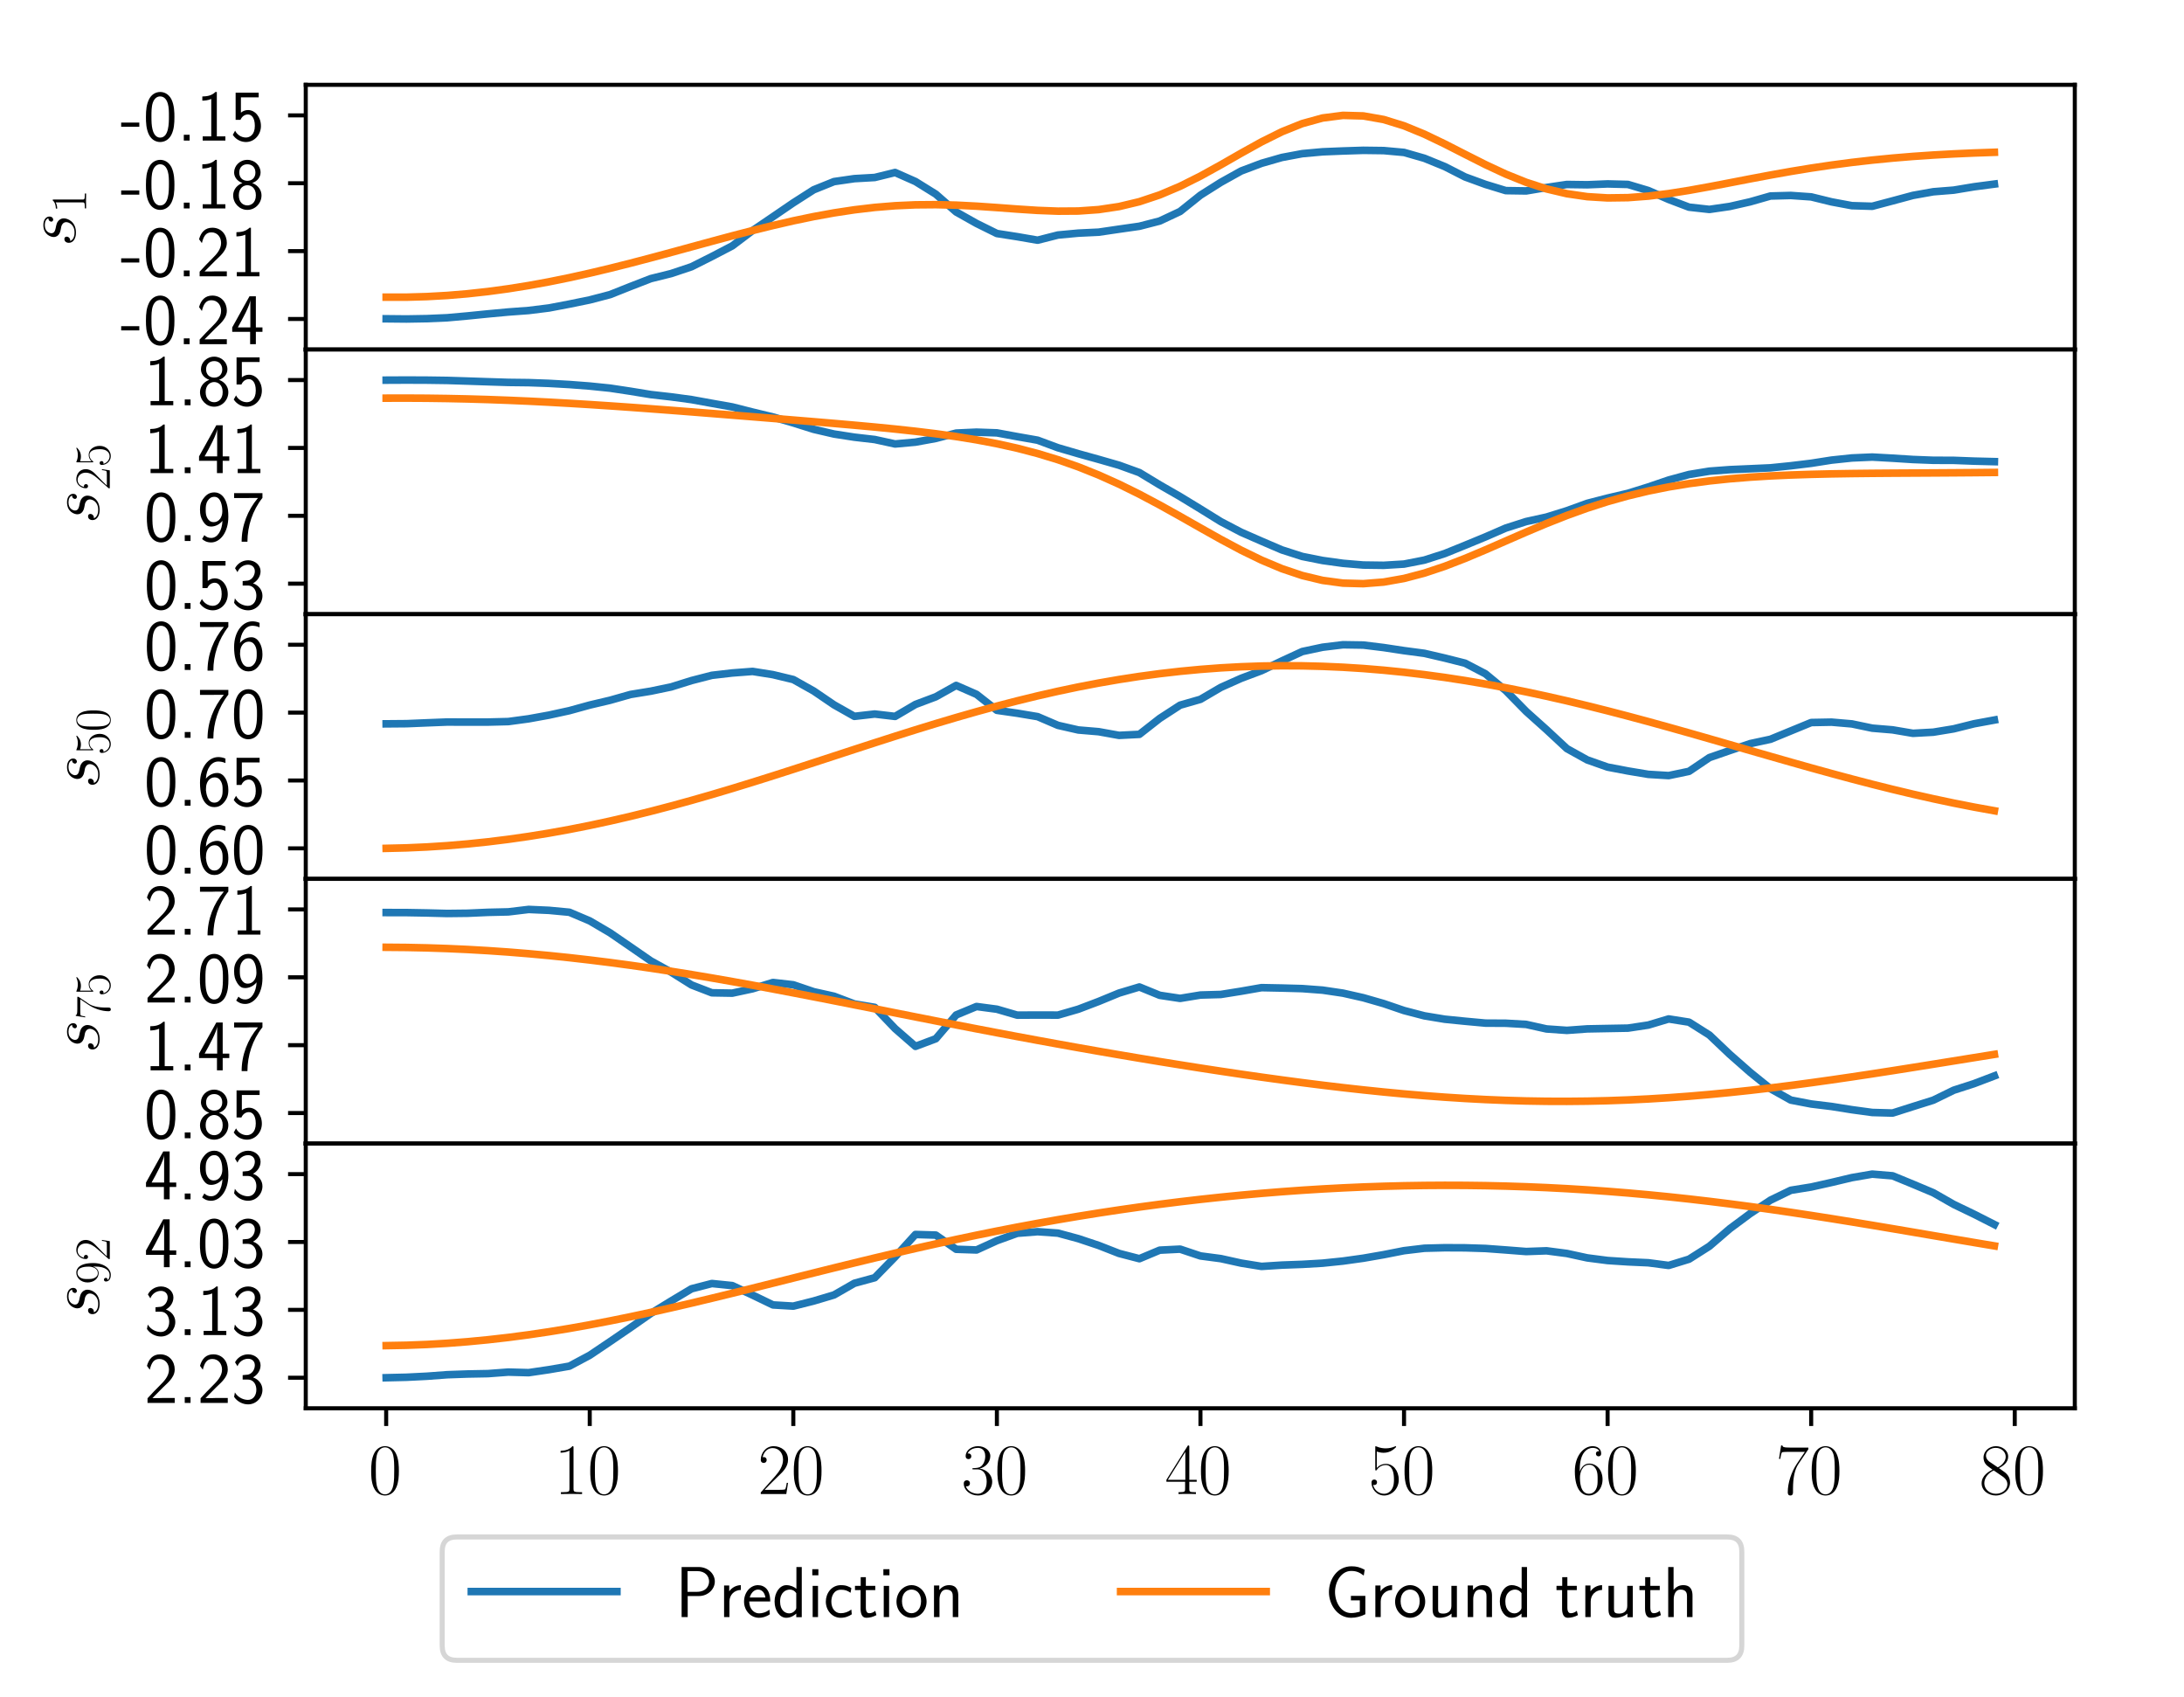 <?xml version="1.0" encoding="utf-8" standalone="no"?>
<!DOCTYPE svg PUBLIC "-//W3C//DTD SVG 1.1//EN"
  "http://www.w3.org/Graphics/SVG/1.1/DTD/svg11.dtd">
<!-- Created with matplotlib (http://matplotlib.org/) -->
<svg height="335.52pt" version="1.1" viewBox="0 0 432 335.52" width="432pt" xmlns="http://www.w3.org/2000/svg" xmlns:xlink="http://www.w3.org/1999/xlink">
 <defs>
  <style type="text/css">
*{stroke-linecap:butt;stroke-linejoin:round;}
  </style>
 </defs>
 <g id="figure_1">
  <g id="patch_1">
   <path d="M 0 335.52 
L 432 335.52 
L 432 0 
L 0 0 
z
" style="fill:#ffffff;"/>
  </g>
  <g id="axes_1">
   <g id="patch_2">
    <path d="M 60.48 69.117 
L 410.4 69.117 
L 410.4 16.776 
L 60.48 16.776 
z
" style="fill:#ffffff;"/>
   </g>
   <g id="matplotlib.axis_1">
    <g id="xtick_1">
     <g id="line2d_1">
      <defs>
       <path d="M 0 0 
L 0 3.5 
" id="mde2e541849" style="stroke:#000000;stroke-width:0.8;"/>
      </defs>
      <g>
       <use style="stroke:#000000;stroke-width:0.8;" x="76.385" xlink:href="#mde2e541849" y="69.117"/>
      </g>
     </g>
    </g>
    <g id="xtick_2">
     <g id="line2d_2">
      <g>
       <use style="stroke:#000000;stroke-width:0.8;" x="116.652" xlink:href="#mde2e541849" y="69.117"/>
      </g>
     </g>
    </g>
    <g id="xtick_3">
     <g id="line2d_3">
      <g>
       <use style="stroke:#000000;stroke-width:0.8;" x="156.919" xlink:href="#mde2e541849" y="69.117"/>
      </g>
     </g>
    </g>
    <g id="xtick_4">
     <g id="line2d_4">
      <g>
       <use style="stroke:#000000;stroke-width:0.8;" x="197.186" xlink:href="#mde2e541849" y="69.117"/>
      </g>
     </g>
    </g>
    <g id="xtick_5">
     <g id="line2d_5">
      <g>
       <use style="stroke:#000000;stroke-width:0.8;" x="237.453" xlink:href="#mde2e541849" y="69.117"/>
      </g>
     </g>
    </g>
    <g id="xtick_6">
     <g id="line2d_6">
      <g>
       <use style="stroke:#000000;stroke-width:0.8;" x="277.72" xlink:href="#mde2e541849" y="69.117"/>
      </g>
     </g>
    </g>
    <g id="xtick_7">
     <g id="line2d_7">
      <g>
       <use style="stroke:#000000;stroke-width:0.8;" x="317.987" xlink:href="#mde2e541849" y="69.117"/>
      </g>
     </g>
    </g>
    <g id="xtick_8">
     <g id="line2d_8">
      <g>
       <use style="stroke:#000000;stroke-width:0.8;" x="358.254" xlink:href="#mde2e541849" y="69.117"/>
      </g>
     </g>
    </g>
    <g id="xtick_9">
     <g id="line2d_9">
      <g>
       <use style="stroke:#000000;stroke-width:0.8;" x="398.521" xlink:href="#mde2e541849" y="69.117"/>
      </g>
     </g>
    </g>
   </g>
   <g id="matplotlib.axis_2">
    <g id="ytick_1">
     <g id="line2d_10">
      <defs>
       <path d="M 0 0 
L -3.5 0 
" id="m1676ef47b9" style="stroke:#000000;stroke-width:0.8;"/>
      </defs>
      <g>
       <use style="stroke:#000000;stroke-width:0.8;" x="60.48" xlink:href="#m1676ef47b9" y="63.078"/>
      </g>
     </g>
     <g id="text_1">
      <!-- -0.24 -->
      <defs>
       <path d="M 26 19 
L 26 24.797 
L 1 24.797 
L 1 19 
z
" id="CMSS17-45"/>
       <path d="M 43.094 32.391 
C 43.094 38.109 43 48.75 38.906 56.984 
C 34.797 64.891 28.203 67 23.5 67 
C 16.703 67 10.906 62.984 7.906 56.578 
C 4.703 49.859 3.797 42.938 3.797 32.391 
C 3.797 25.172 4.094 16.344 7.703 8.609 
C 11.797 0.094 18.703 -2 23.406 -2 
C 29.594 -2 35.594 1.297 39 8.203 
C 42.5 15.438 43.094 23.359 43.094 32.391 
z
M 23.406 4.094 
C 15.797 4.094 13.5 12.828 12.797 15.734 
C 11.594 20.75 11.406 25.562 11.406 33.5 
C 11.406 39.719 11.406 46.75 13.297 52.266 
C 15.594 58.688 19.594 60.891 23.406 60.891 
C 30.797 60.891 33.203 53.469 34 50.859 
C 35.5 45.547 35.5 39.312 35.5 33.5 
C 35.5 24.156 35.5 4.094 23.406 4.094 
z
" id="CMSS17-48"/>
       <path d="M 17 8 
L 9 8 
L 9 0 
L 17 0 
z
" id="CMSS17-46"/>
       <path d="M 25.797 21.141 
C 28.594 24.031 32.797 27.516 35.703 31 
C 38.5 34.391 42.203 39.172 42.203 46.141 
C 42.203 57.109 34.797 67 22.203 67 
C 12.297 67 6.594 60.797 3.906 51.125 
L 7.797 45.75 
C 10 54.812 13.094 60.594 20.906 60.594 
C 29.5 60.594 34.297 53.609 34.297 45.938 
C 34.297 36.781 27.297 29.703 22 24.422 
C 16.094 18.547 10.297 12.578 4.703 6.391 
L 4.703 0 
L 42.203 0 
L 42.203 6.797 
L 25.203 6.797 
C 24 6.797 22.797 6.688 21.594 6.688 
L 11.594 6.688 
L 11.594 6.797 
z
" id="CMSS17-50"/>
       <path d="M 35.203 17 
L 44.297 17 
L 44.297 23.094 
L 35.203 23.094 
L 35.203 66 
L 26.406 66 
L 2.594 23.094 
L 2.594 17 
L 27.297 17 
L 27.297 0 
L 35.203 0 
z
M 10.297 23.094 
C 16.094 33.422 27.594 54.281 27.594 61.359 
L 27.594 23.094 
z
" id="CMSS17-52"/>
      </defs>
      <g transform="translate(23.825 68.059)scale(0.144 -0.144)">
       <use transform="scale(0.996)" xlink:href="#CMSS17-45"/>
       <use transform="translate(31.229 0)scale(0.996)" xlink:href="#CMSS17-48"/>
       <use transform="translate(78.073 0)scale(0.996)" xlink:href="#CMSS17-46"/>
       <use transform="translate(104.097 0)scale(0.996)" xlink:href="#CMSS17-50"/>
       <use transform="translate(150.941 0)scale(0.996)" xlink:href="#CMSS17-52"/>
      </g>
     </g>
    </g>
    <g id="ytick_2">
     <g id="line2d_11">
      <g>
       <use style="stroke:#000000;stroke-width:0.8;" x="60.48" xlink:href="#m1676ef47b9" y="49.657"/>
      </g>
     </g>
     <g id="text_2">
      <!-- -0.21 -->
      <defs>
       <path d="M 28.406 67 
L 26.5 67 
C 21.094 61.703 14.797 60.969 8.406 60.797 
L 8.406 55 
C 11.297 55.094 16 55.297 20.703 57.391 
L 20.703 5.797 
L 8.906 5.797 
L 8.906 0 
L 40.203 0 
L 40.203 5.797 
L 28.406 5.797 
z
" id="CMSS17-49"/>
      </defs>
      <g transform="translate(23.825 54.638)scale(0.144 -0.144)">
       <use transform="scale(0.996)" xlink:href="#CMSS17-45"/>
       <use transform="translate(31.229 0)scale(0.996)" xlink:href="#CMSS17-48"/>
       <use transform="translate(78.073 0)scale(0.996)" xlink:href="#CMSS17-46"/>
       <use transform="translate(104.097 0)scale(0.996)" xlink:href="#CMSS17-50"/>
       <use transform="translate(150.941 0)scale(0.996)" xlink:href="#CMSS17-49"/>
      </g>
     </g>
    </g>
    <g id="ytick_3">
     <g id="line2d_12">
      <g>
       <use style="stroke:#000000;stroke-width:0.8;" x="60.48" xlink:href="#m1676ef47b9" y="36.236"/>
      </g>
     </g>
     <g id="text_3">
      <!-- -0.18 -->
      <defs>
       <path d="M 30.203 35.094 
C 37.797 37.594 41.703 43.641 41.703 49.594 
C 41.703 58.969 33.703 67 23.5 67 
C 12.906 67 5.203 58.672 5.203 49.594 
C 5.203 43.734 9 37.688 16.703 35.094 
C 6.906 31.297 3.906 23.688 3.906 18 
C 3.906 7 12.797 -2 23.406 -2 
C 34.406 -2 43 7.188 43 18 
C 43 24.594 39.094 31.594 30.203 35.094 
z
M 23.5 38.094 
C 16.797 38.094 12.297 42.625 12.297 49.484 
C 12.297 56.453 16.797 60.891 23.5 60.891 
C 29.703 60.891 34.594 56.859 34.594 49.484 
C 34.594 42.234 29.797 38.094 23.5 38.094 
z
M 23.5 4.188 
C 17.797 4.188 11.703 8.094 11.703 18.094 
C 11.703 28.391 18.5 32 23.406 32 
C 28.797 32 35.203 28.188 35.203 18.094 
C 35.203 7.688 28.594 4.188 23.5 4.188 
z
" id="CMSS17-56"/>
      </defs>
      <g transform="translate(23.825 41.217)scale(0.144 -0.144)">
       <use transform="scale(0.996)" xlink:href="#CMSS17-45"/>
       <use transform="translate(31.229 0)scale(0.996)" xlink:href="#CMSS17-48"/>
       <use transform="translate(78.073 0)scale(0.996)" xlink:href="#CMSS17-46"/>
       <use transform="translate(104.097 0)scale(0.996)" xlink:href="#CMSS17-49"/>
       <use transform="translate(150.941 0)scale(0.996)" xlink:href="#CMSS17-56"/>
      </g>
     </g>
    </g>
    <g id="ytick_4">
     <g id="line2d_13">
      <g>
       <use style="stroke:#000000;stroke-width:0.8;" x="60.48" xlink:href="#m1676ef47b9" y="22.815"/>
      </g>
     </g>
     <g id="text_4">
      <!-- -0.15 -->
      <defs>
       <path d="M 14.594 59.594 
L 39.094 59.594 
L 39.094 66 
L 7.297 66 
L 7.297 28.594 
L 14 28.594 
C 15.797 32.859 19.5 36 24.297 36 
C 28.797 36 33.797 31.938 33.797 20.297 
C 33.797 7.844 26.703 4.188 21.5 4.188 
C 15.094 4.188 9.203 8.141 6.594 13.609 
L 3.406 7.938 
C 8 0.797 15.5 -2 21.5 -2 
C 33.094 -2 42.203 7.938 42.203 20.094 
C 42.203 32.547 34.094 42.094 24.406 42.094 
C 20.906 42.094 17.5 40.891 14.594 38.5 
z
" id="CMSS17-53"/>
      </defs>
      <g transform="translate(23.825 27.797)scale(0.144 -0.144)">
       <use transform="scale(0.996)" xlink:href="#CMSS17-45"/>
       <use transform="translate(31.229 0)scale(0.996)" xlink:href="#CMSS17-48"/>
       <use transform="translate(78.073 0)scale(0.996)" xlink:href="#CMSS17-46"/>
       <use transform="translate(104.097 0)scale(0.996)" xlink:href="#CMSS17-49"/>
       <use transform="translate(150.941 0)scale(0.996)" xlink:href="#CMSS17-53"/>
      </g>
     </g>
    </g>
    <g id="text_5">
     <!-- $s_{1}$ -->
     <defs>
      <path d="M 22.797 20.156 
C 24.5 19.859 27.203 19.266 27.797 19.172 
C 29.094 18.766 33.594 17.172 33.594 12.391 
C 33.594 9.297 30.797 1 19.203 1 
C 17.094 1 9.594 1.297 7.594 6.984 
C 11.594 6.469 13.594 9.594 13.594 11.797 
C 13.594 13.891 12.203 15 10.203 15 
C 8 15 5.094 13.297 5.094 8.797 
C 5.094 2.75 11.094 -1 19.094 -1 
C 34.297 -1 38.797 10.391 38.797 15.594 
C 38.797 17.078 38.797 19.859 35.594 23.047 
C 33.094 25.422 30.703 25.922 25.297 27.016 
C 22.594 27.609 18.297 28.5 18.297 32.984 
C 18.297 34.984 20.094 41.984 29.594 41.984 
C 33.797 41.984 37.906 40.453 38.906 37 
C 34.5 37 34.297 33.188 34.297 33.094 
C 34.297 30.984 36.203 30.391 37.094 30.391 
C 38.5 30.391 41.297 31.484 41.297 35.688 
C 41.297 39.781 37.5 44 29.703 44 
C 16.594 44 13.094 33.891 13.094 29.797 
C 13.094 22.25 20.5 20.656 22.797 20.156 
z
" id="CMMI12-115"/>
      <path d="M 26.594 63.797 
C 26.594 65.891 26.5 66 25.094 66 
C 21.203 61.359 15.297 59.891 9.703 59.688 
C 9.406 59.688 8.906 59.688 8.797 59.5 
C 8.703 59.297 8.703 59.094 8.703 57 
C 11.797 57 17 57.594 21 59.984 
L 21 7.297 
C 21 3.797 20.797 2.594 12.203 2.594 
L 9.203 2.594 
L 9.203 0 
C 14 0.094 19 0.188 23.797 0.188 
C 28.594 0.188 33.594 0.094 38.406 0 
L 38.406 2.594 
L 35.406 2.594 
C 26.797 2.594 26.594 3.688 26.594 7.297 
z
" id="CMR17-49"/>
     </defs>
     <g transform="translate(17.035 48.746)rotate(-90)scale(0.144 -0.144)">
      <use transform="translate(0 14.944)scale(0.996)" xlink:href="#CMMI12-115"/>
      <use transform="translate(45.95 0)scale(0.697)" xlink:href="#CMR17-49"/>
     </g>
    </g>
   </g>
   <g id="line2d_14">
    <path clip-path="url(#p997c9b9e1e)" d="M 76.385 63.038 
L 80.412 63.078 
L 84.439 63.009 
L 88.466 62.836 
L 92.492 62.473 
L 96.519 62.071 
L 100.546 61.698 
L 104.572 61.401 
L 108.599 60.9 
L 112.626 60.131 
L 116.652 59.308 
L 120.679 58.255 
L 124.706 56.655 
L 128.733 55.094 
L 132.759 54.096 
L 136.786 52.748 
L 140.813 50.724 
L 144.839 48.628 
L 148.866 45.588 
L 152.893 42.855 
L 156.919 40.107 
L 160.946 37.531 
L 164.973 35.909 
L 168.999 35.327 
L 173.026 35.097 
L 177.053 34.109 
L 181.08 35.894 
L 185.106 38.391 
L 189.133 41.919 
L 193.16 44.183 
L 197.186 46.176 
L 201.213 46.803 
L 205.24 47.5 
L 209.266 46.475 
L 213.293 46.102 
L 217.32 45.911 
L 221.347 45.318 
L 225.373 44.744 
L 229.4 43.704 
L 233.427 41.817 
L 237.453 38.595 
L 241.48 36.056 
L 245.507 33.813 
L 249.533 32.295 
L 253.56 31.139 
L 257.587 30.385 
L 261.614 30.019 
L 265.64 29.856 
L 269.667 29.727 
L 273.694 29.779 
L 277.72 30.142 
L 281.747 31.298 
L 285.774 32.94 
L 289.8 34.992 
L 293.827 36.463 
L 297.854 37.694 
L 301.881 37.755 
L 305.907 37.077 
L 309.934 36.48 
L 313.961 36.536 
L 317.987 36.368 
L 322.014 36.473 
L 326.041 37.678 
L 330.067 39.438 
L 334.094 40.966 
L 338.121 41.411 
L 342.147 40.827 
L 346.174 39.911 
L 350.201 38.76 
L 354.228 38.651 
L 358.254 38.933 
L 362.281 39.919 
L 366.308 40.67 
L 370.334 40.79 
L 374.361 39.722 
L 378.388 38.639 
L 382.414 37.92 
L 386.441 37.599 
L 390.468 36.931 
L 394.495 36.402 
" style="fill:none;stroke:#1f77b4;stroke-linecap:square;stroke-width:1.5;"/>
   </g>
   <g id="line2d_15">
    <path clip-path="url(#p997c9b9e1e)" d="M 76.385 58.767 
L 80.412 58.765 
L 84.439 58.651 
L 88.466 58.426 
L 92.492 58.09 
L 96.519 57.648 
L 100.546 57.103 
L 104.572 56.46 
L 108.599 55.726 
L 112.626 54.908 
L 116.652 54.015 
L 120.679 53.058 
L 124.706 52.046 
L 128.733 50.992 
L 132.759 49.91 
L 136.786 48.812 
L 140.813 47.715 
L 144.839 46.635 
L 148.866 45.588 
L 152.893 44.593 
L 156.919 43.667 
L 160.946 42.83 
L 164.973 42.098 
L 168.999 41.488 
L 173.026 41.014 
L 177.053 40.685 
L 181.08 40.505 
L 185.106 40.47 
L 189.133 40.566 
L 193.16 40.77 
L 197.186 41.046 
L 201.213 41.344 
L 205.24 41.604 
L 209.266 41.757 
L 213.293 41.729 
L 217.32 41.447 
L 221.347 40.847 
L 225.373 39.885 
L 229.4 38.541 
L 233.427 36.835 
L 237.453 34.821 
L 241.48 32.597 
L 245.507 30.291 
L 249.533 28.057 
L 253.56 26.056 
L 257.587 24.439 
L 261.614 23.331 
L 265.64 22.815 
L 269.667 22.924 
L 273.694 23.635 
L 277.72 24.876 
L 281.747 26.532 
L 285.774 28.464 
L 289.8 30.519 
L 293.827 32.551 
L 297.854 34.429 
L 301.881 36.054 
L 305.907 37.357 
L 309.934 38.304 
L 313.961 38.89 
L 317.987 39.137 
L 322.014 39.084 
L 326.041 38.781 
L 330.067 38.283 
L 334.094 37.646 
L 338.121 36.92 
L 342.147 36.15 
L 346.174 35.372 
L 350.201 34.615 
L 354.228 33.899 
L 358.254 33.239 
L 362.281 32.644 
L 366.308 32.116 
L 370.334 31.657 
L 374.361 31.263 
L 378.388 30.93 
L 382.414 30.655 
L 386.441 30.431 
L 390.468 30.252 
L 394.495 30.115 
" style="fill:none;stroke:#ff7f0e;stroke-linecap:square;stroke-width:1.5;"/>
   </g>
   <g id="patch_3">
    <path d="M 60.48 69.117 
L 60.48 16.776 
" style="fill:none;stroke:#000000;stroke-linecap:square;stroke-linejoin:miter;stroke-width:0.8;"/>
   </g>
   <g id="patch_4">
    <path d="M 410.4 69.117 
L 410.4 16.776 
" style="fill:none;stroke:#000000;stroke-linecap:square;stroke-linejoin:miter;stroke-width:0.8;"/>
   </g>
   <g id="patch_5">
    <path d="M 60.48 69.117 
L 410.4 69.117 
" style="fill:none;stroke:#000000;stroke-linecap:square;stroke-linejoin:miter;stroke-width:0.8;"/>
   </g>
   <g id="patch_6">
    <path d="M 60.48 16.776 
L 410.4 16.776 
" style="fill:none;stroke:#000000;stroke-linecap:square;stroke-linejoin:miter;stroke-width:0.8;"/>
   </g>
  </g>
  <g id="axes_2">
   <g id="patch_7">
    <path d="M 60.48 121.458 
L 410.4 121.458 
L 410.4 69.117 
L 60.48 69.117 
z
" style="fill:#ffffff;"/>
   </g>
   <g id="matplotlib.axis_3">
    <g id="xtick_10">
     <g id="line2d_16">
      <g>
       <use style="stroke:#000000;stroke-width:0.8;" x="76.385" xlink:href="#mde2e541849" y="121.458"/>
      </g>
     </g>
    </g>
    <g id="xtick_11">
     <g id="line2d_17">
      <g>
       <use style="stroke:#000000;stroke-width:0.8;" x="116.652" xlink:href="#mde2e541849" y="121.458"/>
      </g>
     </g>
    </g>
    <g id="xtick_12">
     <g id="line2d_18">
      <g>
       <use style="stroke:#000000;stroke-width:0.8;" x="156.919" xlink:href="#mde2e541849" y="121.458"/>
      </g>
     </g>
    </g>
    <g id="xtick_13">
     <g id="line2d_19">
      <g>
       <use style="stroke:#000000;stroke-width:0.8;" x="197.186" xlink:href="#mde2e541849" y="121.458"/>
      </g>
     </g>
    </g>
    <g id="xtick_14">
     <g id="line2d_20">
      <g>
       <use style="stroke:#000000;stroke-width:0.8;" x="237.453" xlink:href="#mde2e541849" y="121.458"/>
      </g>
     </g>
    </g>
    <g id="xtick_15">
     <g id="line2d_21">
      <g>
       <use style="stroke:#000000;stroke-width:0.8;" x="277.72" xlink:href="#mde2e541849" y="121.458"/>
      </g>
     </g>
    </g>
    <g id="xtick_16">
     <g id="line2d_22">
      <g>
       <use style="stroke:#000000;stroke-width:0.8;" x="317.987" xlink:href="#mde2e541849" y="121.458"/>
      </g>
     </g>
    </g>
    <g id="xtick_17">
     <g id="line2d_23">
      <g>
       <use style="stroke:#000000;stroke-width:0.8;" x="358.254" xlink:href="#mde2e541849" y="121.458"/>
      </g>
     </g>
    </g>
    <g id="xtick_18">
     <g id="line2d_24">
      <g>
       <use style="stroke:#000000;stroke-width:0.8;" x="398.521" xlink:href="#mde2e541849" y="121.458"/>
      </g>
     </g>
    </g>
   </g>
   <g id="matplotlib.axis_4">
    <g id="ytick_5">
     <g id="line2d_25">
      <g>
       <use style="stroke:#000000;stroke-width:0.8;" x="60.48" xlink:href="#m1676ef47b9" y="115.419"/>
      </g>
     </g>
     <g id="text_6">
      <!-- 0.53 -->
      <defs>
       <path d="M 15.703 32.188 
L 22.5 32.188 
C 31.906 32.188 34.594 23.938 34.594 18.188 
C 34.594 10.344 30.203 4.188 23 4.188 
C 17.406 4.188 9.5 7.016 5 14.469 
C 4.297 10.938 4.297 10.734 3.906 8.328 
C 8.594 1.391 16.203 -2 23.203 -2 
C 34.594 -2 43 7.516 43 18.094 
C 43 26.047 37.5 32.688 30 35.188 
C 36 38.484 40.406 44.688 40.406 51.891 
C 40.406 60.297 32.703 67 23.297 67 
C 14.703 67 8 61.688 5.203 55.984 
C 5.906 54.984 7.703 52.094 8.594 50.594 
C 10.797 56.484 16.5 60.891 23.203 60.891 
C 28.797 60.891 32.5 57.188 32.5 51.891 
C 32.5 46.391 29 40.391 23.094 39 
C 22.703 39 16.5 38.391 15.703 38.297 
z
" id="CMSS17-51"/>
      </defs>
      <g transform="translate(28.507 120.4)scale(0.144 -0.144)">
       <use transform="scale(0.996)" xlink:href="#CMSS17-48"/>
       <use transform="translate(46.844 0)scale(0.996)" xlink:href="#CMSS17-46"/>
       <use transform="translate(72.868 0)scale(0.996)" xlink:href="#CMSS17-53"/>
       <use transform="translate(119.711 0)scale(0.996)" xlink:href="#CMSS17-51"/>
      </g>
     </g>
    </g>
    <g id="ytick_6">
     <g id="line2d_26">
      <g>
       <use style="stroke:#000000;stroke-width:0.8;" x="60.48" xlink:href="#m1676ef47b9" y="101.998"/>
      </g>
     </g>
     <g id="text_7">
      <!-- 0.97 -->
      <defs>
       <path d="M 6.797 2.688 
C 9.594 0.297 13.203 -2 19.297 -2 
C 31.406 -2 43 11.531 43 33.375 
C 43 62.297 30.5 67 23.797 67 
C 17.094 67 12.797 63.984 9.094 59.203 
C 4.703 53.719 3.906 48.828 3.906 43.141 
C 3.906 36.359 5.094 32.172 7.906 27.391 
C 11.703 21.188 15.203 19.891 19.094 19.891 
C 25 19.891 30.906 22.797 34.906 27.781 
C 34.203 14.188 28.094 4.188 19.297 4.188 
C 15.703 4.188 12.797 5.312 9.906 8.062 
z
M 34.594 43.344 
C 34.703 42.641 34.703 41.344 34.703 40.953 
C 34.703 32.578 29.906 26 22.906 26 
C 18.297 26 15.906 28.391 14.094 31.484 
C 11.906 35.359 11.797 39.156 11.797 43.141 
C 11.797 47.031 11.797 51.312 14.594 55.609 
C 16.703 58.703 19.297 60.891 23.797 60.891 
C 33 60.891 34.5 47.438 34.594 43.344 
z
" id="CMSS17-57"/>
       <path d="M 21.703 59.188 
C 22.906 59.188 24.094 59.297 25.297 59.297 
L 36.797 59.297 
C 22.5 42.422 14.297 21.094 14.297 -1 
L 22.297 -1 
C 22.297 20.391 29.297 42.109 43 59.484 
L 43 66 
L 3.906 66 
L 3.906 59.188 
z
" id="CMSS17-55"/>
      </defs>
      <g transform="translate(28.507 106.979)scale(0.144 -0.144)">
       <use transform="scale(0.996)" xlink:href="#CMSS17-48"/>
       <use transform="translate(46.844 0)scale(0.996)" xlink:href="#CMSS17-46"/>
       <use transform="translate(72.868 0)scale(0.996)" xlink:href="#CMSS17-57"/>
       <use transform="translate(119.711 0)scale(0.996)" xlink:href="#CMSS17-55"/>
      </g>
     </g>
    </g>
    <g id="ytick_7">
     <g id="line2d_27">
      <g>
       <use style="stroke:#000000;stroke-width:0.8;" x="60.48" xlink:href="#m1676ef47b9" y="88.577"/>
      </g>
     </g>
     <g id="text_8">
      <!-- 1.41 -->
      <g transform="translate(28.507 93.559)scale(0.144 -0.144)">
       <use transform="scale(0.996)" xlink:href="#CMSS17-49"/>
       <use transform="translate(46.844 0)scale(0.996)" xlink:href="#CMSS17-46"/>
       <use transform="translate(72.868 0)scale(0.996)" xlink:href="#CMSS17-52"/>
       <use transform="translate(119.711 0)scale(0.996)" xlink:href="#CMSS17-49"/>
      </g>
     </g>
    </g>
    <g id="ytick_8">
     <g id="line2d_28">
      <g>
       <use style="stroke:#000000;stroke-width:0.8;" x="60.48" xlink:href="#m1676ef47b9" y="75.156"/>
      </g>
     </g>
     <g id="text_9">
      <!-- 1.85 -->
      <g transform="translate(28.507 80.138)scale(0.144 -0.144)">
       <use transform="scale(0.996)" xlink:href="#CMSS17-49"/>
       <use transform="translate(46.844 0)scale(0.996)" xlink:href="#CMSS17-46"/>
       <use transform="translate(72.868 0)scale(0.996)" xlink:href="#CMSS17-56"/>
       <use transform="translate(119.711 0)scale(0.996)" xlink:href="#CMSS17-53"/>
      </g>
     </g>
    </g>
    <g id="text_10">
     <!-- $s_{25}$ -->
     <defs>
      <path d="M 41.703 15.469 
L 39.906 15.469 
C 38.906 8.391 38.094 7.188 37.703 6.594 
C 37.203 5.797 30 5.797 28.594 5.797 
L 9.406 5.797 
C 13 9.688 20 16.766 28.5 24.938 
C 34.594 30.719 41.703 37.5 41.703 47.391 
C 41.703 59.188 32.297 66 21.797 66 
C 10.797 66 4.094 56.297 4.094 47.297 
C 4.094 43.391 7 42.891 8.203 42.891 
C 9.203 42.891 12.203 43.484 12.203 46.984 
C 12.203 50.094 9.594 51 8.203 51 
C 7.594 51 7 50.891 6.594 50.688 
C 8.5 59.188 14.297 63.391 20.406 63.391 
C 29.094 63.391 34.797 56.5 34.797 47.391 
C 34.797 38.703 29.703 31.219 24 24.734 
L 4.094 2.297 
L 4.094 0 
L 39.297 0 
z
" id="CMR17-50"/>
      <path d="M 11.406 58.594 
C 12.406 58.188 16.5 56.891 20.703 56.891 
C 30 56.891 35.094 61.891 38 64.688 
C 38 65.484 38 66 37.406 66 
C 37.297 66 37.094 66 36.297 65.594 
C 32.797 64.094 28.703 63 23.703 63 
C 20.703 63 16.203 63.359 11.297 65.484 
C 10.203 66 10 66 9.906 66 
C 9.406 66 9.297 65.891 9.297 63.906 
L 9.297 34.859 
C 9.297 33.016 9.297 32.5 10.297 32.5 
C 10.797 32.5 11 32.703 11.5 33.422 
C 14.703 38.047 19.094 40 24.094 40 
C 27.594 40 35.094 37.734 35.094 20.203 
C 35.094 16.984 35.094 11.188 32.094 6.594 
C 29.594 2.484 25.703 0.391 21.406 0.391 
C 14.797 0.391 8.094 4.984 6.297 12.688 
C 6.703 12.594 7.5 12.391 7.906 12.391 
C 9.203 12.391 11.703 13.094 11.703 16.188 
C 11.703 18.891 9.797 20 7.906 20 
C 5.594 20 4.094 18.594 4.094 15.797 
C 4.094 7.094 11 -2 21.594 -2 
C 31.906 -2 41.703 6.891 41.703 19.797 
C 41.703 32.094 33.906 41.594 24.203 41.594 
C 19.094 41.594 14.797 39.688 11.406 36 
z
" id="CMR17-53"/>
     </defs>
     <g transform="translate(21.718 103.577)rotate(-90)scale(0.144 -0.144)">
      <use transform="translate(0 14.944)scale(0.996)" xlink:href="#CMMI12-115"/>
      <use transform="translate(45.95 0)scale(0.697)" xlink:href="#CMR17-50"/>
      <use transform="translate(77.933 0)scale(0.697)" xlink:href="#CMR17-53"/>
     </g>
    </g>
   </g>
   <g id="line2d_29">
    <path clip-path="url(#pa42121a582)" d="M 76.385 75.175 
L 80.412 75.156 
L 84.439 75.172 
L 88.466 75.229 
L 92.492 75.356 
L 96.519 75.491 
L 100.546 75.618 
L 104.572 75.666 
L 108.599 75.811 
L 112.626 76.038 
L 116.652 76.345 
L 120.679 76.757 
L 124.706 77.366 
L 128.733 78.024 
L 132.759 78.48 
L 136.786 79.023 
L 140.813 79.753 
L 144.839 80.468 
L 148.866 81.486 
L 152.893 82.458 
L 156.919 83.627 
L 160.946 84.897 
L 164.973 85.829 
L 168.999 86.452 
L 173.026 86.916 
L 177.053 87.793 
L 181.08 87.431 
L 185.106 86.698 
L 189.133 85.641 
L 193.16 85.459 
L 197.186 85.599 
L 201.213 86.34 
L 205.24 87.048 
L 209.266 88.542 
L 213.293 89.719 
L 217.32 90.838 
L 221.347 91.994 
L 225.373 93.451 
L 229.4 95.888 
L 233.427 98.202 
L 237.453 100.654 
L 241.48 103.149 
L 245.507 105.254 
L 249.533 107.017 
L 253.56 108.744 
L 257.587 110.036 
L 261.614 110.837 
L 265.64 111.395 
L 269.667 111.734 
L 273.694 111.789 
L 277.72 111.544 
L 281.747 110.755 
L 285.774 109.462 
L 289.8 107.831 
L 293.827 106.169 
L 297.854 104.421 
L 301.881 103.134 
L 305.907 102.248 
L 309.934 100.994 
L 313.961 99.535 
L 317.987 98.494 
L 322.014 97.553 
L 326.041 96.296 
L 330.067 94.925 
L 334.094 93.83 
L 338.121 93.17 
L 342.147 92.872 
L 346.174 92.696 
L 350.201 92.513 
L 354.228 92.104 
L 358.254 91.616 
L 362.281 90.985 
L 366.308 90.56 
L 370.334 90.384 
L 374.361 90.608 
L 378.388 90.864 
L 382.414 91.02 
L 386.441 91.034 
L 390.468 91.186 
L 394.495 91.286 
" style="fill:none;stroke:#1f77b4;stroke-linecap:square;stroke-width:1.5;"/>
   </g>
   <g id="line2d_30">
    <path clip-path="url(#pa42121a582)" d="M 76.385 78.735 
L 80.412 78.726 
L 84.439 78.749 
L 88.466 78.805 
L 92.492 78.891 
L 96.519 79.009 
L 100.546 79.156 
L 104.572 79.33 
L 108.599 79.531 
L 112.626 79.755 
L 116.652 80 
L 120.679 80.264 
L 124.706 80.544 
L 128.733 80.837 
L 132.759 81.14 
L 136.786 81.451 
L 140.813 81.768 
L 144.839 82.088 
L 148.866 82.411 
L 152.893 82.735 
L 156.919 83.062 
L 160.946 83.392 
L 164.973 83.73 
L 168.999 84.08 
L 173.026 84.448 
L 177.053 84.845 
L 181.08 85.28 
L 185.106 85.77 
L 189.133 86.33 
L 193.16 86.98 
L 197.186 87.741 
L 201.213 88.634 
L 205.24 89.683 
L 209.266 90.907 
L 213.293 92.321 
L 217.32 93.933 
L 221.347 95.741 
L 225.373 97.729 
L 229.4 99.868 
L 233.427 102.111 
L 237.453 104.398 
L 241.48 106.656 
L 245.507 108.806 
L 249.533 110.764 
L 253.56 112.454 
L 257.587 113.807 
L 261.614 114.771 
L 265.64 115.312 
L 269.667 115.419 
L 273.694 115.101 
L 277.72 114.388 
L 281.747 113.329 
L 285.774 111.985 
L 289.8 110.428 
L 293.827 108.734 
L 297.854 106.975 
L 301.881 105.219 
L 305.907 103.525 
L 309.934 101.936 
L 313.961 100.485 
L 317.987 99.191 
L 322.014 98.063 
L 326.041 97.101 
L 330.067 96.295 
L 334.094 95.634 
L 338.121 95.103 
L 342.147 94.683 
L 346.174 94.358 
L 350.201 94.112 
L 354.228 93.931 
L 358.254 93.8 
L 362.281 93.707 
L 366.308 93.643 
L 370.334 93.599 
L 374.361 93.568 
L 378.388 93.544 
L 382.414 93.521 
L 386.441 93.495 
L 390.468 93.464 
L 394.495 93.425 
" style="fill:none;stroke:#ff7f0e;stroke-linecap:square;stroke-width:1.5;"/>
   </g>
   <g id="patch_8">
    <path d="M 60.48 121.458 
L 60.48 69.117 
" style="fill:none;stroke:#000000;stroke-linecap:square;stroke-linejoin:miter;stroke-width:0.8;"/>
   </g>
   <g id="patch_9">
    <path d="M 410.4 121.458 
L 410.4 69.117 
" style="fill:none;stroke:#000000;stroke-linecap:square;stroke-linejoin:miter;stroke-width:0.8;"/>
   </g>
   <g id="patch_10">
    <path d="M 60.48 121.458 
L 410.4 121.458 
" style="fill:none;stroke:#000000;stroke-linecap:square;stroke-linejoin:miter;stroke-width:0.8;"/>
   </g>
   <g id="patch_11">
    <path d="M 60.48 69.117 
L 410.4 69.117 
" style="fill:none;stroke:#000000;stroke-linecap:square;stroke-linejoin:miter;stroke-width:0.8;"/>
   </g>
  </g>
  <g id="axes_3">
   <g id="patch_12">
    <path d="M 60.48 173.799 
L 410.4 173.799 
L 410.4 121.458 
L 60.48 121.458 
z
" style="fill:#ffffff;"/>
   </g>
   <g id="matplotlib.axis_5">
    <g id="xtick_19">
     <g id="line2d_31">
      <g>
       <use style="stroke:#000000;stroke-width:0.8;" x="76.385" xlink:href="#mde2e541849" y="173.799"/>
      </g>
     </g>
    </g>
    <g id="xtick_20">
     <g id="line2d_32">
      <g>
       <use style="stroke:#000000;stroke-width:0.8;" x="116.652" xlink:href="#mde2e541849" y="173.799"/>
      </g>
     </g>
    </g>
    <g id="xtick_21">
     <g id="line2d_33">
      <g>
       <use style="stroke:#000000;stroke-width:0.8;" x="156.919" xlink:href="#mde2e541849" y="173.799"/>
      </g>
     </g>
    </g>
    <g id="xtick_22">
     <g id="line2d_34">
      <g>
       <use style="stroke:#000000;stroke-width:0.8;" x="197.186" xlink:href="#mde2e541849" y="173.799"/>
      </g>
     </g>
    </g>
    <g id="xtick_23">
     <g id="line2d_35">
      <g>
       <use style="stroke:#000000;stroke-width:0.8;" x="237.453" xlink:href="#mde2e541849" y="173.799"/>
      </g>
     </g>
    </g>
    <g id="xtick_24">
     <g id="line2d_36">
      <g>
       <use style="stroke:#000000;stroke-width:0.8;" x="277.72" xlink:href="#mde2e541849" y="173.799"/>
      </g>
     </g>
    </g>
    <g id="xtick_25">
     <g id="line2d_37">
      <g>
       <use style="stroke:#000000;stroke-width:0.8;" x="317.987" xlink:href="#mde2e541849" y="173.799"/>
      </g>
     </g>
    </g>
    <g id="xtick_26">
     <g id="line2d_38">
      <g>
       <use style="stroke:#000000;stroke-width:0.8;" x="358.254" xlink:href="#mde2e541849" y="173.799"/>
      </g>
     </g>
    </g>
    <g id="xtick_27">
     <g id="line2d_39">
      <g>
       <use style="stroke:#000000;stroke-width:0.8;" x="398.521" xlink:href="#mde2e541849" y="173.799"/>
      </g>
     </g>
    </g>
   </g>
   <g id="matplotlib.axis_6">
    <g id="ytick_9">
     <g id="line2d_40">
      <g>
       <use style="stroke:#000000;stroke-width:0.8;" x="60.48" xlink:href="#m1676ef47b9" y="167.76"/>
      </g>
     </g>
     <g id="text_11">
      <!-- 0.60 -->
      <defs>
       <path d="M 39 64.984 
C 34.797 66.688 31.797 67 29 67 
C 16 67 3.906 53.25 3.906 31.609 
C 3.906 4.188 15.406 -2 23.594 -2 
C 28.094 -2 32.594 -0.609 36.906 4.391 
C 41.297 9.672 43 14.062 43 21.75 
C 43 34.109 36.906 45.094 27.797 45.094 
C 21.203 45.094 15.5 41.594 12 37.203 
C 13 51.406 19.594 60.891 29.094 60.891 
C 31.703 60.891 35.094 60.484 39 58.75 
z
M 12.094 21.438 
C 12.094 22.234 12.094 22.734 12.203 24.234 
C 12.203 32.016 16.703 39 24 39 
C 28.703 39 31.094 36.5 32.906 33.406 
C 35 29.516 35.094 25.828 35.094 21.75 
C 35.094 17.859 35.094 13.969 32.797 9.969 
C 30.906 6.891 28.406 4.188 23.594 4.188 
C 14.094 4.188 12.5 17.453 12.094 21.438 
z
" id="CMSS17-54"/>
      </defs>
      <g transform="translate(28.507 172.741)scale(0.144 -0.144)">
       <use transform="scale(0.996)" xlink:href="#CMSS17-48"/>
       <use transform="translate(46.844 0)scale(0.996)" xlink:href="#CMSS17-46"/>
       <use transform="translate(72.868 0)scale(0.996)" xlink:href="#CMSS17-54"/>
       <use transform="translate(119.711 0)scale(0.996)" xlink:href="#CMSS17-48"/>
      </g>
     </g>
    </g>
    <g id="ytick_10">
     <g id="line2d_41">
      <g>
       <use style="stroke:#000000;stroke-width:0.8;" x="60.48" xlink:href="#m1676ef47b9" y="154.339"/>
      </g>
     </g>
     <g id="text_12">
      <!-- 0.65 -->
      <g transform="translate(28.507 159.321)scale(0.144 -0.144)">
       <use transform="scale(0.996)" xlink:href="#CMSS17-48"/>
       <use transform="translate(46.844 0)scale(0.996)" xlink:href="#CMSS17-46"/>
       <use transform="translate(72.868 0)scale(0.996)" xlink:href="#CMSS17-54"/>
       <use transform="translate(119.711 0)scale(0.996)" xlink:href="#CMSS17-53"/>
      </g>
     </g>
    </g>
    <g id="ytick_11">
     <g id="line2d_42">
      <g>
       <use style="stroke:#000000;stroke-width:0.8;" x="60.48" xlink:href="#m1676ef47b9" y="140.918"/>
      </g>
     </g>
     <g id="text_13">
      <!-- 0.70 -->
      <g transform="translate(28.507 145.9)scale(0.144 -0.144)">
       <use transform="scale(0.996)" xlink:href="#CMSS17-48"/>
       <use transform="translate(46.844 0)scale(0.996)" xlink:href="#CMSS17-46"/>
       <use transform="translate(72.868 0)scale(0.996)" xlink:href="#CMSS17-55"/>
       <use transform="translate(119.711 0)scale(0.996)" xlink:href="#CMSS17-48"/>
      </g>
     </g>
    </g>
    <g id="ytick_12">
     <g id="line2d_43">
      <g>
       <use style="stroke:#000000;stroke-width:0.8;" x="60.48" xlink:href="#m1676ef47b9" y="127.498"/>
      </g>
     </g>
     <g id="text_14">
      <!-- 0.76 -->
      <g transform="translate(28.507 132.479)scale(0.144 -0.144)">
       <use transform="scale(0.996)" xlink:href="#CMSS17-48"/>
       <use transform="translate(46.844 0)scale(0.996)" xlink:href="#CMSS17-46"/>
       <use transform="translate(72.868 0)scale(0.996)" xlink:href="#CMSS17-55"/>
       <use transform="translate(119.711 0)scale(0.996)" xlink:href="#CMSS17-54"/>
      </g>
     </g>
    </g>
    <g id="text_15">
     <!-- $s_{50}$ -->
     <defs>
      <path d="M 42 31.844 
C 42 37.969 41.906 48.422 37.703 56.453 
C 34 63.484 28.094 66 22.906 66 
C 18.094 66 12 63.781 8.203 56.562 
C 4.203 49.016 3.797 39.672 3.797 31.844 
C 3.797 26.109 3.906 17.375 7 9.734 
C 11.297 -0.609 19 -2 22.906 -2 
C 27.5 -2 34.5 -0.109 38.594 9.438 
C 41.594 16.375 42 24.5 42 31.844 
z
M 22.906 -0.406 
C 16.5 -0.406 12.703 5.125 11.297 12.75 
C 10.203 18.688 10.203 27.328 10.203 32.953 
C 10.203 40.688 10.203 47.109 11.5 53.234 
C 13.406 61.781 19 64.391 22.906 64.391 
C 27 64.391 32.297 61.672 34.203 53.438 
C 35.5 47.719 35.594 40.984 35.594 32.953 
C 35.594 26.422 35.594 18.375 34.406 12.453 
C 32.297 1.5 26.406 -0.406 22.906 -0.406 
z
" id="CMR17-48"/>
     </defs>
     <g transform="translate(21.718 155.919)rotate(-90)scale(0.144 -0.144)">
      <use transform="translate(0 14.944)scale(0.996)" xlink:href="#CMMI12-115"/>
      <use transform="translate(45.95 0)scale(0.697)" xlink:href="#CMR17-53"/>
      <use transform="translate(77.933 0)scale(0.697)" xlink:href="#CMR17-48"/>
     </g>
    </g>
   </g>
   <g id="line2d_44">
    <path clip-path="url(#p86bfb2d679)" d="M 76.385 143.138 
L 80.412 143.104 
L 84.439 142.937 
L 88.466 142.778 
L 92.492 142.795 
L 96.519 142.788 
L 100.546 142.688 
L 104.572 142.143 
L 108.599 141.411 
L 112.626 140.533 
L 116.652 139.423 
L 120.679 138.475 
L 124.706 137.332 
L 128.733 136.675 
L 132.759 135.837 
L 136.786 134.579 
L 140.813 133.543 
L 144.839 133.078 
L 148.866 132.772 
L 152.893 133.41 
L 156.919 134.38 
L 160.946 136.641 
L 164.973 139.381 
L 168.999 141.655 
L 173.026 141.196 
L 177.053 141.669 
L 181.08 139.303 
L 185.106 137.791 
L 189.133 135.541 
L 193.16 137.304 
L 197.186 140.464 
L 201.213 141.039 
L 205.24 141.71 
L 209.266 143.435 
L 213.293 144.352 
L 217.32 144.69 
L 221.347 145.418 
L 225.373 145.215 
L 229.4 142.062 
L 233.427 139.448 
L 237.453 138.291 
L 241.48 135.933 
L 245.507 134.135 
L 249.533 132.624 
L 253.56 130.699 
L 257.587 128.842 
L 261.614 127.986 
L 265.64 127.498 
L 269.667 127.561 
L 273.694 128.053 
L 277.72 128.663 
L 281.747 129.196 
L 285.774 130.131 
L 289.8 131.145 
L 293.827 133.246 
L 297.854 136.575 
L 301.881 140.685 
L 305.907 144.293 
L 309.934 148.035 
L 313.961 150.273 
L 317.987 151.691 
L 322.014 152.457 
L 326.041 153.127 
L 330.067 153.37 
L 334.094 152.532 
L 338.121 149.812 
L 342.147 148.419 
L 346.174 147.054 
L 350.201 146.188 
L 354.228 144.535 
L 358.254 142.88 
L 362.281 142.803 
L 366.308 143.15 
L 370.334 143.993 
L 374.361 144.328 
L 378.388 145.01 
L 382.414 144.788 
L 386.441 144.127 
L 390.468 143.125 
L 394.495 142.384 
" style="fill:none;stroke:#1f77b4;stroke-linecap:square;stroke-width:1.5;"/>
   </g>
   <g id="line2d_45">
    <path clip-path="url(#p86bfb2d679)" d="M 76.385 167.76 
L 80.412 167.664 
L 84.439 167.486 
L 88.466 167.227 
L 92.492 166.888 
L 96.519 166.469 
L 100.546 165.972 
L 104.572 165.397 
L 108.599 164.746 
L 112.626 164.021 
L 116.652 163.225 
L 120.679 162.359 
L 124.706 161.428 
L 128.733 160.434 
L 132.759 159.381 
L 136.786 158.274 
L 140.813 157.119 
L 144.839 155.92 
L 148.866 154.683 
L 152.893 153.417 
L 156.919 152.126 
L 160.946 150.82 
L 164.973 149.505 
L 168.999 148.189 
L 173.026 146.882 
L 177.053 145.59 
L 181.08 144.322 
L 185.106 143.085 
L 189.133 141.887 
L 193.16 140.735 
L 197.186 139.633 
L 201.213 138.589 
L 205.24 137.607 
L 209.266 136.692 
L 213.293 135.846 
L 217.32 135.073 
L 221.347 134.375 
L 225.373 133.755 
L 229.4 133.213 
L 233.427 132.751 
L 237.453 132.37 
L 241.48 132.068 
L 245.507 131.848 
L 249.533 131.708 
L 253.56 131.648 
L 257.587 131.669 
L 261.614 131.768 
L 265.64 131.945 
L 269.667 132.199 
L 273.694 132.53 
L 277.72 132.934 
L 281.747 133.412 
L 285.774 133.96 
L 289.8 134.577 
L 293.827 135.26 
L 297.854 136.007 
L 301.881 136.813 
L 305.907 137.677 
L 309.934 138.593 
L 313.961 139.558 
L 317.987 140.566 
L 322.014 141.614 
L 326.041 142.696 
L 330.067 143.806 
L 334.094 144.939 
L 338.121 146.088 
L 342.147 147.247 
L 346.174 148.409 
L 350.201 149.568 
L 354.228 150.717 
L 358.254 151.85 
L 362.281 152.96 
L 366.308 154.041 
L 370.334 155.087 
L 374.361 156.091 
L 378.388 157.05 
L 382.414 157.957 
L 386.441 158.808 
L 390.468 159.599 
L 394.495 160.327 
" style="fill:none;stroke:#ff7f0e;stroke-linecap:square;stroke-width:1.5;"/>
   </g>
   <g id="patch_13">
    <path d="M 60.48 173.799 
L 60.48 121.458 
" style="fill:none;stroke:#000000;stroke-linecap:square;stroke-linejoin:miter;stroke-width:0.8;"/>
   </g>
   <g id="patch_14">
    <path d="M 410.4 173.799 
L 410.4 121.458 
" style="fill:none;stroke:#000000;stroke-linecap:square;stroke-linejoin:miter;stroke-width:0.8;"/>
   </g>
   <g id="patch_15">
    <path d="M 60.48 173.799 
L 410.4 173.799 
" style="fill:none;stroke:#000000;stroke-linecap:square;stroke-linejoin:miter;stroke-width:0.8;"/>
   </g>
   <g id="patch_16">
    <path d="M 60.48 121.458 
L 410.4 121.458 
" style="fill:none;stroke:#000000;stroke-linecap:square;stroke-linejoin:miter;stroke-width:0.8;"/>
   </g>
  </g>
  <g id="axes_4">
   <g id="patch_17">
    <path d="M 60.48 226.14 
L 410.4 226.14 
L 410.4 173.799 
L 60.48 173.799 
z
" style="fill:#ffffff;"/>
   </g>
   <g id="matplotlib.axis_7">
    <g id="xtick_28">
     <g id="line2d_46">
      <g>
       <use style="stroke:#000000;stroke-width:0.8;" x="76.385" xlink:href="#mde2e541849" y="226.14"/>
      </g>
     </g>
    </g>
    <g id="xtick_29">
     <g id="line2d_47">
      <g>
       <use style="stroke:#000000;stroke-width:0.8;" x="116.652" xlink:href="#mde2e541849" y="226.14"/>
      </g>
     </g>
    </g>
    <g id="xtick_30">
     <g id="line2d_48">
      <g>
       <use style="stroke:#000000;stroke-width:0.8;" x="156.919" xlink:href="#mde2e541849" y="226.14"/>
      </g>
     </g>
    </g>
    <g id="xtick_31">
     <g id="line2d_49">
      <g>
       <use style="stroke:#000000;stroke-width:0.8;" x="197.186" xlink:href="#mde2e541849" y="226.14"/>
      </g>
     </g>
    </g>
    <g id="xtick_32">
     <g id="line2d_50">
      <g>
       <use style="stroke:#000000;stroke-width:0.8;" x="237.453" xlink:href="#mde2e541849" y="226.14"/>
      </g>
     </g>
    </g>
    <g id="xtick_33">
     <g id="line2d_51">
      <g>
       <use style="stroke:#000000;stroke-width:0.8;" x="277.72" xlink:href="#mde2e541849" y="226.14"/>
      </g>
     </g>
    </g>
    <g id="xtick_34">
     <g id="line2d_52">
      <g>
       <use style="stroke:#000000;stroke-width:0.8;" x="317.987" xlink:href="#mde2e541849" y="226.14"/>
      </g>
     </g>
    </g>
    <g id="xtick_35">
     <g id="line2d_53">
      <g>
       <use style="stroke:#000000;stroke-width:0.8;" x="358.254" xlink:href="#mde2e541849" y="226.14"/>
      </g>
     </g>
    </g>
    <g id="xtick_36">
     <g id="line2d_54">
      <g>
       <use style="stroke:#000000;stroke-width:0.8;" x="398.521" xlink:href="#mde2e541849" y="226.14"/>
      </g>
     </g>
    </g>
   </g>
   <g id="matplotlib.axis_8">
    <g id="ytick_13">
     <g id="line2d_55">
      <g>
       <use style="stroke:#000000;stroke-width:0.8;" x="60.48" xlink:href="#m1676ef47b9" y="220.101"/>
      </g>
     </g>
     <g id="text_16">
      <!-- 0.85 -->
      <g transform="translate(28.507 225.082)scale(0.144 -0.144)">
       <use transform="scale(0.996)" xlink:href="#CMSS17-48"/>
       <use transform="translate(46.844 0)scale(0.996)" xlink:href="#CMSS17-46"/>
       <use transform="translate(72.868 0)scale(0.996)" xlink:href="#CMSS17-56"/>
       <use transform="translate(119.711 0)scale(0.996)" xlink:href="#CMSS17-53"/>
      </g>
     </g>
    </g>
    <g id="ytick_14">
     <g id="line2d_56">
      <g>
       <use style="stroke:#000000;stroke-width:0.8;" x="60.48" xlink:href="#m1676ef47b9" y="206.68"/>
      </g>
     </g>
     <g id="text_17">
      <!-- 1.47 -->
      <g transform="translate(28.507 211.662)scale(0.144 -0.144)">
       <use transform="scale(0.996)" xlink:href="#CMSS17-49"/>
       <use transform="translate(46.844 0)scale(0.996)" xlink:href="#CMSS17-46"/>
       <use transform="translate(72.868 0)scale(0.996)" xlink:href="#CMSS17-52"/>
       <use transform="translate(119.711 0)scale(0.996)" xlink:href="#CMSS17-55"/>
      </g>
     </g>
    </g>
    <g id="ytick_15">
     <g id="line2d_57">
      <g>
       <use style="stroke:#000000;stroke-width:0.8;" x="60.48" xlink:href="#m1676ef47b9" y="193.26"/>
      </g>
     </g>
     <g id="text_18">
      <!-- 2.09 -->
      <g transform="translate(28.507 198.241)scale(0.144 -0.144)">
       <use transform="scale(0.996)" xlink:href="#CMSS17-50"/>
       <use transform="translate(46.844 0)scale(0.996)" xlink:href="#CMSS17-46"/>
       <use transform="translate(72.868 0)scale(0.996)" xlink:href="#CMSS17-48"/>
       <use transform="translate(119.711 0)scale(0.996)" xlink:href="#CMSS17-57"/>
      </g>
     </g>
    </g>
    <g id="ytick_16">
     <g id="line2d_58">
      <g>
       <use style="stroke:#000000;stroke-width:0.8;" x="60.48" xlink:href="#m1676ef47b9" y="179.839"/>
      </g>
     </g>
     <g id="text_19">
      <!-- 2.71 -->
      <g transform="translate(28.507 184.82)scale(0.144 -0.144)">
       <use transform="scale(0.996)" xlink:href="#CMSS17-50"/>
       <use transform="translate(46.844 0)scale(0.996)" xlink:href="#CMSS17-46"/>
       <use transform="translate(72.868 0)scale(0.996)" xlink:href="#CMSS17-55"/>
       <use transform="translate(119.711 0)scale(0.996)" xlink:href="#CMSS17-49"/>
      </g>
     </g>
    </g>
    <g id="text_20">
     <!-- $s_{75}$ -->
     <defs>
      <path d="M 45.094 61.797 
L 45.094 64 
L 21.594 64 
C 9.906 64 9.703 65.094 9.297 67 
L 7.5 67 
L 4.594 48.5 
L 6.406 48.5 
C 6.703 50.406 7.406 55.5 8.594 57.391 
C 9.203 58.188 16.594 58.188 18.297 58.188 
L 40.297 58.188 
L 29.203 41.719 
C 21.797 30.641 16.703 15.672 16.703 2.594 
C 16.703 1.391 16.703 -2 20.297 -2 
C 23.906 -2 23.906 1.391 23.906 2.688 
L 23.906 7.281 
C 23.906 23.656 26.703 34.438 31.297 41.312 
z
" id="CMR17-55"/>
     </defs>
     <g transform="translate(21.718 208.26)rotate(-90)scale(0.144 -0.144)">
      <use transform="translate(0 14.944)scale(0.996)" xlink:href="#CMMI12-115"/>
      <use transform="translate(45.95 0)scale(0.697)" xlink:href="#CMR17-55"/>
      <use transform="translate(77.933 0)scale(0.697)" xlink:href="#CMR17-53"/>
     </g>
    </g>
   </g>
   <g id="line2d_59">
    <path clip-path="url(#p6ca8e2cd63)" d="M 76.385 180.454 
L 80.412 180.462 
L 84.439 180.534 
L 88.466 180.639 
L 92.492 180.592 
L 96.519 180.413 
L 100.546 180.32 
L 104.572 179.839 
L 108.599 180.018 
L 112.626 180.396 
L 116.652 182.103 
L 120.679 184.469 
L 124.706 187.234 
L 128.733 190.016 
L 132.759 192.241 
L 136.786 194.769 
L 140.813 196.324 
L 144.839 196.393 
L 148.866 195.528 
L 152.893 194.287 
L 156.919 194.742 
L 160.946 196.109 
L 164.973 197.005 
L 168.999 198.531 
L 173.026 199.2 
L 177.053 203.407 
L 181.08 206.916 
L 185.106 205.408 
L 189.133 200.705 
L 193.16 199.034 
L 197.186 199.568 
L 201.213 200.743 
L 205.24 200.72 
L 209.266 200.734 
L 213.293 199.568 
L 217.32 198.035 
L 221.347 196.379 
L 225.373 195.173 
L 229.4 196.82 
L 233.427 197.428 
L 237.453 196.766 
L 241.48 196.652 
L 245.507 196.009 
L 249.533 195.305 
L 253.56 195.385 
L 257.587 195.495 
L 261.614 195.796 
L 265.64 196.391 
L 269.667 197.301 
L 273.694 198.458 
L 277.72 199.832 
L 281.747 200.88 
L 285.774 201.546 
L 289.8 201.95 
L 293.827 202.32 
L 297.854 202.343 
L 301.881 202.576 
L 305.907 203.472 
L 309.934 203.753 
L 313.961 203.46 
L 317.987 203.383 
L 322.014 203.309 
L 326.041 202.701 
L 330.067 201.495 
L 334.094 202.129 
L 338.121 204.673 
L 342.147 208.497 
L 346.174 212.038 
L 350.201 215.289 
L 354.228 217.538 
L 358.254 218.311 
L 362.281 218.801 
L 366.308 219.442 
L 370.334 219.99 
L 374.361 220.101 
L 378.388 218.82 
L 382.414 217.557 
L 386.441 215.59 
L 390.468 214.287 
L 394.495 212.754 
" style="fill:none;stroke:#1f77b4;stroke-linecap:square;stroke-width:1.5;"/>
   </g>
   <g id="line2d_60">
    <path clip-path="url(#p6ca8e2cd63)" d="M 76.385 187.322 
L 80.412 187.357 
L 84.439 187.441 
L 88.466 187.574 
L 92.492 187.756 
L 96.519 187.987 
L 100.546 188.265 
L 104.572 188.59 
L 108.599 188.961 
L 112.626 189.377 
L 116.652 189.837 
L 120.679 190.338 
L 124.706 190.879 
L 128.733 191.457 
L 132.759 192.071 
L 136.786 192.717 
L 140.813 193.394 
L 144.839 194.097 
L 148.866 194.823 
L 152.893 195.571 
L 156.919 196.335 
L 160.946 197.112 
L 164.973 197.9 
L 168.999 198.695 
L 173.026 199.493 
L 177.053 200.292 
L 181.08 201.09 
L 185.106 201.883 
L 189.133 202.67 
L 193.16 203.449 
L 197.186 204.218 
L 201.213 204.977 
L 205.24 205.723 
L 209.266 206.457 
L 213.293 207.179 
L 217.32 207.886 
L 221.347 208.58 
L 225.373 209.26 
L 229.4 209.925 
L 233.427 210.574 
L 237.453 211.208 
L 241.48 211.824 
L 245.507 212.422 
L 249.533 213 
L 253.56 213.556 
L 257.587 214.089 
L 261.614 214.597 
L 265.64 215.076 
L 269.667 215.525 
L 273.694 215.941 
L 277.72 216.321 
L 281.747 216.663 
L 285.774 216.964 
L 289.8 217.221 
L 293.827 217.433 
L 297.854 217.598 
L 301.881 217.713 
L 305.907 217.778 
L 309.934 217.791 
L 313.961 217.751 
L 317.987 217.659 
L 322.014 217.514 
L 326.041 217.317 
L 330.067 217.07 
L 334.094 216.774 
L 338.121 216.43 
L 342.147 216.042 
L 346.174 215.612 
L 350.201 215.144 
L 354.228 214.64 
L 358.254 214.104 
L 362.281 213.54 
L 366.308 212.953 
L 370.334 212.346 
L 374.361 211.722 
L 378.388 211.087 
L 382.414 210.444 
L 386.441 209.796 
L 390.468 209.148 
L 394.495 208.502 
" style="fill:none;stroke:#ff7f0e;stroke-linecap:square;stroke-width:1.5;"/>
   </g>
   <g id="patch_18">
    <path d="M 60.48 226.14 
L 60.48 173.799 
" style="fill:none;stroke:#000000;stroke-linecap:square;stroke-linejoin:miter;stroke-width:0.8;"/>
   </g>
   <g id="patch_19">
    <path d="M 410.4 226.14 
L 410.4 173.799 
" style="fill:none;stroke:#000000;stroke-linecap:square;stroke-linejoin:miter;stroke-width:0.8;"/>
   </g>
   <g id="patch_20">
    <path d="M 60.48 226.14 
L 410.4 226.14 
" style="fill:none;stroke:#000000;stroke-linecap:square;stroke-linejoin:miter;stroke-width:0.8;"/>
   </g>
   <g id="patch_21">
    <path d="M 60.48 173.799 
L 410.4 173.799 
" style="fill:none;stroke:#000000;stroke-linecap:square;stroke-linejoin:miter;stroke-width:0.8;"/>
   </g>
  </g>
  <g id="axes_5">
   <g id="patch_22">
    <path d="M 60.48 278.482 
L 410.4 278.482 
L 410.4 226.14 
L 60.48 226.14 
z
" style="fill:#ffffff;"/>
   </g>
   <g id="matplotlib.axis_9">
    <g id="xtick_37">
     <g id="line2d_61">
      <g>
       <use style="stroke:#000000;stroke-width:0.8;" x="76.385" xlink:href="#mde2e541849" y="278.482"/>
      </g>
     </g>
     <g id="text_21">
      <!-- $0$ -->
      <g transform="translate(72.874 295.444)scale(0.144 -0.144)">
       <use transform="scale(0.996)" xlink:href="#CMR17-48"/>
      </g>
     </g>
    </g>
    <g id="xtick_38">
     <g id="line2d_62">
      <g>
       <use style="stroke:#000000;stroke-width:0.8;" x="116.652" xlink:href="#mde2e541849" y="278.482"/>
      </g>
     </g>
     <g id="text_22">
      <!-- $10$ -->
      <g transform="translate(109.629 295.444)scale(0.144 -0.144)">
       <use transform="scale(0.996)" xlink:href="#CMR17-49"/>
       <use transform="translate(45.69 0)scale(0.996)" xlink:href="#CMR17-48"/>
      </g>
     </g>
    </g>
    <g id="xtick_39">
     <g id="line2d_63">
      <g>
       <use style="stroke:#000000;stroke-width:0.8;" x="156.919" xlink:href="#mde2e541849" y="278.482"/>
      </g>
     </g>
     <g id="text_23">
      <!-- $20$ -->
      <g transform="translate(149.896 295.444)scale(0.144 -0.144)">
       <use transform="scale(0.996)" xlink:href="#CMR17-50"/>
       <use transform="translate(45.69 0)scale(0.996)" xlink:href="#CMR17-48"/>
      </g>
     </g>
    </g>
    <g id="xtick_40">
     <g id="line2d_64">
      <g>
       <use style="stroke:#000000;stroke-width:0.8;" x="197.186" xlink:href="#mde2e541849" y="278.482"/>
      </g>
     </g>
     <g id="text_24">
      <!-- $30$ -->
      <defs>
       <path d="M 22.094 34 
C 31 34 34.906 26.141 34.906 17.094 
C 34.906 5.031 28.5 0.391 22.703 0.391 
C 17.406 0.391 8.797 3.016 6.094 10.797 
C 6.594 10.594 7.094 10.594 7.594 10.594 
C 10 10.594 11.797 12.188 11.797 14.797 
C 11.797 17.688 9.594 19 7.594 19 
C 5.906 19 3.297 18.188 3.297 14.484 
C 3.297 5.234 12.297 -2 22.906 -2 
C 34 -2 42.5 6.75 42.5 16.984 
C 42.5 26.844 34.5 34 25 35.094 
C 32.594 36.672 39.906 43.375 39.906 52.391 
C 39.906 60.25 32 66 23 66 
C 13.906 66 5.906 60.344 5.906 52.297 
C 5.906 48.797 8.5 48.188 9.797 48.188 
C 11.906 48.188 13.703 49.484 13.703 52.094 
C 13.703 54.688 11.906 56 9.797 56 
C 9.406 56 8.906 56 8.5 55.797 
C 11.406 62.484 19.297 63.688 22.797 63.688 
C 26.297 63.688 32.906 61.969 32.906 52.297 
C 32.906 49.484 32.5 44.547 29.094 40.219 
C 26.094 36.391 22.703 36.188 19.406 35.891 
C 18.906 35.891 16.594 35.688 16.203 35.688 
C 15.5 35.594 15.094 35.5 15.094 34.797 
C 15.094 34.094 15.203 34 17.203 34 
z
" id="CMR17-51"/>
      </defs>
      <g transform="translate(190.163 295.444)scale(0.144 -0.144)">
       <use transform="scale(0.996)" xlink:href="#CMR17-51"/>
       <use transform="translate(45.69 0)scale(0.996)" xlink:href="#CMR17-48"/>
      </g>
     </g>
    </g>
    <g id="xtick_41">
     <g id="line2d_65">
      <g>
       <use style="stroke:#000000;stroke-width:0.8;" x="237.453" xlink:href="#mde2e541849" y="278.482"/>
      </g>
     </g>
     <g id="text_25">
      <!-- $40$ -->
      <defs>
       <path d="M 33.594 64.797 
C 33.594 66.891 33.5 67 31.703 67 
L 2 19.594 
L 2 17 
L 27.797 17 
L 27.797 7.188 
C 27.797 3.594 27.594 2.594 20.594 2.594 
L 18.703 2.594 
L 18.703 0 
C 21.906 0.188 27.297 0.188 30.703 0.188 
C 34.094 0.188 39.5 0.188 42.703 0 
L 42.703 2.594 
L 40.797 2.594 
C 33.797 2.594 33.594 3.594 33.594 7.188 
L 33.594 17 
L 43.797 17 
L 43.797 19.594 
L 33.594 19.594 
z
M 28.094 58.172 
L 28.094 19.594 
L 4 19.594 
z
" id="CMR17-52"/>
      </defs>
      <g transform="translate(230.43 295.444)scale(0.144 -0.144)">
       <use transform="scale(0.996)" xlink:href="#CMR17-52"/>
       <use transform="translate(45.69 0)scale(0.996)" xlink:href="#CMR17-48"/>
      </g>
     </g>
    </g>
    <g id="xtick_42">
     <g id="line2d_66">
      <g>
       <use style="stroke:#000000;stroke-width:0.8;" x="277.72" xlink:href="#mde2e541849" y="278.482"/>
      </g>
     </g>
     <g id="text_26">
      <!-- $50$ -->
      <g transform="translate(270.697 295.444)scale(0.144 -0.144)">
       <use transform="scale(0.996)" xlink:href="#CMR17-53"/>
       <use transform="translate(45.69 0)scale(0.996)" xlink:href="#CMR17-48"/>
      </g>
     </g>
    </g>
    <g id="xtick_43">
     <g id="line2d_67">
      <g>
       <use style="stroke:#000000;stroke-width:0.8;" x="317.987" xlink:href="#mde2e541849" y="278.482"/>
      </g>
     </g>
     <g id="text_27">
      <!-- $60$ -->
      <defs>
       <path d="M 10.594 34.344 
C 10.594 58 21.797 63.688 28.297 63.688 
C 30.406 63.688 35.5 63.266 37.5 59.094 
C 35.906 59.094 32.906 59.094 32.906 55.594 
C 32.906 52.891 35.094 52 36.5 52 
C 37.406 52 40.094 52.391 40.094 55.797 
C 40.094 62.297 35.094 66 28.203 66 
C 16.297 66 3.797 53.297 3.797 31.422 
C 3.797 4.016 15.094 -2 23.094 -2 
C 32.797 -2 42 6.734 42 20.234 
C 42 32.828 33.906 42 23.703 42 
C 17.594 42 13.094 37.969 10.594 30.922 
z
M 23.094 0.391 
C 10.797 0.391 10.797 18.938 10.797 22.656 
C 10.797 29.906 14.203 40.391 23.5 40.391 
C 25.203 40.391 30.094 40.391 33.406 33.438 
C 35.203 29.516 35.203 25.375 35.203 20.344 
C 35.203 14.906 35.203 10.875 33.094 6.844 
C 30.906 2.703 27.703 0.391 23.094 0.391 
z
" id="CMR17-54"/>
      </defs>
      <g transform="translate(310.964 295.444)scale(0.144 -0.144)">
       <use transform="scale(0.996)" xlink:href="#CMR17-54"/>
       <use transform="translate(45.69 0)scale(0.996)" xlink:href="#CMR17-48"/>
      </g>
     </g>
    </g>
    <g id="xtick_44">
     <g id="line2d_68">
      <g>
       <use style="stroke:#000000;stroke-width:0.8;" x="358.254" xlink:href="#mde2e541849" y="278.482"/>
      </g>
     </g>
     <g id="text_28">
      <!-- $70$ -->
      <g transform="translate(351.231 295.444)scale(0.144 -0.144)">
       <use transform="scale(0.996)" xlink:href="#CMR17-55"/>
       <use transform="translate(45.69 0)scale(0.996)" xlink:href="#CMR17-48"/>
      </g>
     </g>
    </g>
    <g id="xtick_45">
     <g id="line2d_69">
      <g>
       <use style="stroke:#000000;stroke-width:0.8;" x="398.521" xlink:href="#mde2e541849" y="278.482"/>
      </g>
     </g>
     <g id="text_29">
      <!-- $80$ -->
      <defs>
       <path d="M 27.203 35.766 
C 33.5 38.969 39.906 43.797 39.906 51.531 
C 39.906 60.688 31.094 66 23 66 
C 13.906 66 5.906 59.375 5.906 50.234 
C 5.906 47.719 6.5 43.391 10.406 39.578 
C 11.406 38.578 15.594 35.562 18.297 33.656 
C 13.797 31.344 3.297 25.812 3.297 14.766 
C 3.297 4.406 13.094 -2 22.797 -2 
C 33.5 -2 42.5 5.719 42.5 15.969 
C 42.5 25.109 36.406 29.328 32.406 32.047 
z
M 14.094 44.609 
C 13.297 45.109 9.297 48.219 9.297 52.938 
C 9.297 59.078 15.594 63.688 22.797 63.688 
C 30.703 63.688 36.5 58.062 36.5 51.531 
C 36.5 42.188 26.094 36.859 25.594 36.859 
C 25.5 36.859 25.406 36.859 24.594 37.469 
z
M 32.5 24 
C 34 22.906 38.797 19.578 38.797 13.453 
C 38.797 6.016 31.406 0.391 23 0.391 
C 13.906 0.391 7 6.922 7 14.859 
C 7 22.797 13.094 29.438 20 32.547 
z
" id="CMR17-56"/>
      </defs>
      <g transform="translate(391.498 295.444)scale(0.144 -0.144)">
       <use transform="scale(0.996)" xlink:href="#CMR17-56"/>
       <use transform="translate(45.69 0)scale(0.996)" xlink:href="#CMR17-48"/>
      </g>
     </g>
    </g>
   </g>
   <g id="matplotlib.axis_10">
    <g id="ytick_17">
     <g id="line2d_70">
      <g>
       <use style="stroke:#000000;stroke-width:0.8;" x="60.48" xlink:href="#m1676ef47b9" y="272.442"/>
      </g>
     </g>
     <g id="text_30">
      <!-- 2.23 -->
      <g transform="translate(28.507 277.424)scale(0.144 -0.144)">
       <use transform="scale(0.996)" xlink:href="#CMSS17-50"/>
       <use transform="translate(46.844 0)scale(0.996)" xlink:href="#CMSS17-46"/>
       <use transform="translate(72.868 0)scale(0.996)" xlink:href="#CMSS17-50"/>
       <use transform="translate(119.711 0)scale(0.996)" xlink:href="#CMSS17-51"/>
      </g>
     </g>
    </g>
    <g id="ytick_18">
     <g id="line2d_71">
      <g>
       <use style="stroke:#000000;stroke-width:0.8;" x="60.48" xlink:href="#m1676ef47b9" y="259.021"/>
      </g>
     </g>
     <g id="text_31">
      <!-- 3.13 -->
      <g transform="translate(28.507 264.003)scale(0.144 -0.144)">
       <use transform="scale(0.996)" xlink:href="#CMSS17-51"/>
       <use transform="translate(46.844 0)scale(0.996)" xlink:href="#CMSS17-46"/>
       <use transform="translate(72.868 0)scale(0.996)" xlink:href="#CMSS17-49"/>
       <use transform="translate(119.711 0)scale(0.996)" xlink:href="#CMSS17-51"/>
      </g>
     </g>
    </g>
    <g id="ytick_19">
     <g id="line2d_72">
      <g>
       <use style="stroke:#000000;stroke-width:0.8;" x="60.48" xlink:href="#m1676ef47b9" y="245.601"/>
      </g>
     </g>
     <g id="text_32">
      <!-- 4.03 -->
      <g transform="translate(28.507 250.582)scale(0.144 -0.144)">
       <use transform="scale(0.996)" xlink:href="#CMSS17-52"/>
       <use transform="translate(46.844 0)scale(0.996)" xlink:href="#CMSS17-46"/>
       <use transform="translate(72.868 0)scale(0.996)" xlink:href="#CMSS17-48"/>
       <use transform="translate(119.711 0)scale(0.996)" xlink:href="#CMSS17-51"/>
      </g>
     </g>
    </g>
    <g id="ytick_20">
     <g id="line2d_73">
      <g>
       <use style="stroke:#000000;stroke-width:0.8;" x="60.48" xlink:href="#m1676ef47b9" y="232.18"/>
      </g>
     </g>
     <g id="text_33">
      <!-- 4.93 -->
      <g transform="translate(28.507 237.161)scale(0.144 -0.144)">
       <use transform="scale(0.996)" xlink:href="#CMSS17-52"/>
       <use transform="translate(46.844 0)scale(0.996)" xlink:href="#CMSS17-46"/>
       <use transform="translate(72.868 0)scale(0.996)" xlink:href="#CMSS17-57"/>
       <use transform="translate(119.711 0)scale(0.996)" xlink:href="#CMSS17-51"/>
      </g>
     </g>
    </g>
    <g id="text_34">
     <!-- $s_{92}$ -->
     <defs>
      <path d="M 35.203 29.234 
C 35.203 7 26.094 0.391 18.594 0.391 
C 16.297 0.391 10.703 0.672 8.406 4.391 
C 11 4 12.906 5.391 12.906 7.891 
C 12.906 10.594 10.703 11.5 9.297 11.5 
C 8.406 11.5 5.703 11.094 5.703 7.688 
C 5.703 1.062 11.594 -2 18.797 -2 
C 30.297 -2 42 10.391 42 32.656 
C 42 60.266 30.797 66 23.203 66 
C 13.297 66 3.797 57.25 3.797 43.75 
C 3.797 31.25 11.906 22 22.094 22 
C 30.5 22 34.203 29.844 35.203 33.156 
z
M 22.297 23.594 
C 19.594 23.594 15.797 24.094 12.703 30.141 
C 10.594 34.078 10.594 38.703 10.594 43.641 
C 10.594 49.594 10.594 53.719 13.406 58.156 
C 14.797 60.266 17.406 63.688 23.203 63.688 
C 35 63.688 35 45.453 35 41.422 
C 35 34.266 31.797 23.594 22.297 23.594 
z
" id="CMR17-57"/>
     </defs>
     <g transform="translate(21.718 260.601)rotate(-90)scale(0.144 -0.144)">
      <use transform="translate(0 14.944)scale(0.996)" xlink:href="#CMMI12-115"/>
      <use transform="translate(45.95 0)scale(0.697)" xlink:href="#CMR17-57"/>
      <use transform="translate(77.933 0)scale(0.697)" xlink:href="#CMR17-50"/>
     </g>
    </g>
   </g>
   <g id="line2d_74">
    <path clip-path="url(#p0dce50b7ee)" d="M 76.385 272.442 
L 80.412 272.348 
L 84.439 272.147 
L 88.466 271.848 
L 92.492 271.706 
L 96.519 271.63 
L 100.546 271.329 
L 104.572 271.44 
L 108.599 270.846 
L 112.626 270.152 
L 116.652 268.001 
L 120.679 265.292 
L 124.706 262.539 
L 128.733 259.73 
L 132.759 257.263 
L 136.786 254.854 
L 140.813 253.813 
L 144.839 254.221 
L 148.866 256.102 
L 152.893 258.045 
L 156.919 258.284 
L 160.946 257.272 
L 164.973 256.072 
L 168.999 253.763 
L 173.026 252.665 
L 177.053 248.546 
L 181.08 244.115 
L 185.106 244.235 
L 189.133 247.042 
L 193.16 247.177 
L 197.186 245.34 
L 201.213 243.88 
L 205.24 243.562 
L 209.266 243.848 
L 213.293 244.939 
L 217.32 246.283 
L 221.347 247.859 
L 225.373 248.905 
L 229.4 247.216 
L 233.427 247.015 
L 237.453 248.358 
L 241.48 248.889 
L 245.507 249.778 
L 249.533 250.428 
L 253.56 250.17 
L 257.587 250.022 
L 261.614 249.787 
L 265.64 249.372 
L 269.667 248.81 
L 273.694 248.11 
L 277.72 247.318 
L 281.747 246.839 
L 285.774 246.735 
L 289.8 246.754 
L 293.827 246.879 
L 297.854 247.175 
L 301.881 247.488 
L 305.907 247.344 
L 309.934 247.87 
L 313.961 248.744 
L 317.987 249.265 
L 322.014 249.527 
L 326.041 249.708 
L 330.067 250.239 
L 334.094 249.002 
L 338.121 246.444 
L 342.147 242.982 
L 346.174 239.994 
L 350.201 237.329 
L 354.228 235.376 
L 358.254 234.728 
L 362.281 233.829 
L 366.308 232.872 
L 370.334 232.18 
L 374.361 232.515 
L 378.388 234.171 
L 382.414 235.863 
L 386.441 238.161 
L 390.468 240.101 
L 394.495 242.146 
" style="fill:none;stroke:#1f77b4;stroke-linecap:square;stroke-width:1.5;"/>
   </g>
   <g id="line2d_75">
    <path clip-path="url(#p0dce50b7ee)" d="M 76.385 266.094 
L 80.412 266.019 
L 84.439 265.864 
L 88.466 265.631 
L 92.492 265.321 
L 96.519 264.935 
L 100.546 264.476 
L 104.572 263.947 
L 108.599 263.351 
L 112.626 262.693 
L 116.652 261.975 
L 120.679 261.204 
L 124.706 260.384 
L 128.733 259.52 
L 132.759 258.617 
L 136.786 257.683 
L 140.813 256.721 
L 144.839 255.74 
L 148.866 254.743 
L 152.893 253.738 
L 156.919 252.729 
L 160.946 251.722 
L 164.973 250.722 
L 168.999 249.734 
L 173.026 248.762 
L 177.053 247.809 
L 181.08 246.88 
L 185.106 245.976 
L 189.133 245.1 
L 193.16 244.254 
L 197.186 243.44 
L 201.213 242.658 
L 205.24 241.91 
L 209.266 241.195 
L 213.293 240.516 
L 217.32 239.871 
L 221.347 239.261 
L 225.373 238.686 
L 229.4 238.146 
L 233.427 237.642 
L 237.453 237.173 
L 241.48 236.739 
L 245.507 236.342 
L 249.533 235.98 
L 253.56 235.655 
L 257.587 235.366 
L 261.614 235.114 
L 265.64 234.9 
L 269.667 234.722 
L 273.694 234.583 
L 277.72 234.481 
L 281.747 234.418 
L 285.774 234.392 
L 289.8 234.406 
L 293.827 234.458 
L 297.854 234.549 
L 301.881 234.679 
L 305.907 234.847 
L 309.934 235.055 
L 313.961 235.301 
L 317.987 235.585 
L 322.014 235.908 
L 326.041 236.267 
L 330.067 236.664 
L 334.094 237.096 
L 338.121 237.562 
L 342.147 238.062 
L 346.174 238.592 
L 350.201 239.152 
L 354.228 239.738 
L 358.254 240.349 
L 362.281 240.98 
L 366.308 241.63 
L 370.334 242.294 
L 374.361 242.969 
L 378.388 243.652 
L 382.414 244.337 
L 386.441 245.022 
L 390.468 245.702 
L 394.495 246.373 
" style="fill:none;stroke:#ff7f0e;stroke-linecap:square;stroke-width:1.5;"/>
   </g>
   <g id="patch_23">
    <path d="M 60.48 278.482 
L 60.48 226.14 
" style="fill:none;stroke:#000000;stroke-linecap:square;stroke-linejoin:miter;stroke-width:0.8;"/>
   </g>
   <g id="patch_24">
    <path d="M 410.4 278.482 
L 410.4 226.14 
" style="fill:none;stroke:#000000;stroke-linecap:square;stroke-linejoin:miter;stroke-width:0.8;"/>
   </g>
   <g id="patch_25">
    <path d="M 60.48 278.482 
L 410.4 278.482 
" style="fill:none;stroke:#000000;stroke-linecap:square;stroke-linejoin:miter;stroke-width:0.8;"/>
   </g>
   <g id="patch_26">
    <path d="M 60.48 226.14 
L 410.4 226.14 
" style="fill:none;stroke:#000000;stroke-linecap:square;stroke-linejoin:miter;stroke-width:0.8;"/>
   </g>
  </g>
  <g id="legend_1">
   <g id="patch_27">
    <path d="M 90.348 328.32 
L 341.652 328.32 
Q 344.532 328.32 344.532 325.44 
L 344.532 306.81 
Q 344.532 303.93 341.652 303.93 
L 90.348 303.93 
Q 87.468 303.93 87.468 306.81 
L 87.468 325.44 
Q 87.468 328.32 90.348 328.32 
z
" style="fill:#ffffff;opacity:0.8;stroke:#cccccc;stroke-linejoin:miter;"/>
   </g>
   <g id="line2d_76">
    <path d="M 93.228 314.73 
L 122.028 314.73 
" style="fill:none;stroke:#1f77b4;stroke-linecap:square;stroke-width:1.5;"/>
   </g>
   <g id="line2d_77"/>
   <g id="text_35">
    <!-- Prediction -->
    <defs>
     <path d="M 32.906 29 
C 44.906 29 54.703 38.234 54.703 49.047 
C 54.703 59.656 45.297 69 32.297 69 
L 8.906 69 
L 8.906 0 
L 17.297 0 
L 17.297 29 
z
M 30.094 63.391 
C 41.703 63.391 46.797 56.219 46.797 49.047 
C 46.797 42.359 42.094 34.797 30.094 34.797 
L 17.094 34.797 
L 17.094 63.391 
z
" id="CMSS17-80"/>
     <path d="M 14.906 21.391 
C 14.906 30.844 21.797 37.172 30.594 37.375 
L 30.594 44 
C 24.203 43.891 18.203 40.688 14.594 35.469 
L 14.594 43.484 
L 7.5 43.484 
L 7.5 0 
L 14.906 0 
z
" id="CMSS17-114"/>
     <path d="M 39.094 21.484 
C 39.094 24.797 38.906 31.266 35.703 36.672 
C 32.203 42.391 26.5 44 22.203 44 
C 11.797 44 3 34.125 3 21.297 
C 3 9.047 12.094 -1 23.594 -1 
C 28.094 -1 33.594 0.297 38.594 3.891 
C 38.594 4.297 38.406 6.469 38.297 6.578 
C 38.297 6.766 38 9.828 38 10.234 
C 33.203 6.375 27.703 5.094 23.703 5.094 
C 17.297 5.094 10.406 10.422 10.094 21.484 
z
M 10.906 27 
C 12.203 32.594 16.594 37.891 22.203 37.891 
C 23.703 37.891 30.703 37.688 32.5 27 
z
" id="CMSS17-101"/>
     <path d="M 40.797 69 
L 33.406 69 
L 33.406 38.984 
C 30.297 41.594 25.203 44 19.594 44 
C 10.5 44 3.297 34.047 3.297 21.484 
C 3.297 8.938 10.406 -1 19.297 -1 
C 26.203 -1 30.797 2.688 33.203 4.797 
L 33.203 -0.203 
L 40.797 -0.203 
z
M 33.203 13.297 
C 33.203 11.875 33.203 10.359 30.094 7.625 
C 28.094 5.906 25.703 5.094 23.406 5.094 
C 18 5.094 10.906 9.141 10.906 21.391 
C 10.906 34.141 18.906 37.891 24.406 37.891 
C 28.094 37.891 31.094 36.062 33.203 33.031 
z
" id="CMSS17-100"/>
     <path d="M 15.297 66 
L 6.906 66 
L 6.906 57.594 
L 15.297 57.594 
z
M 14.797 43 
L 7.406 43 
L 7.406 0 
L 14.797 0 
z
" id="CMSS17-105"/>
     <path d="M 38.5 39.688 
C 38.5 40.391 33.906 42.391 32.703 42.797 
C 29.406 44 25.203 44 24.094 44 
C 11.094 44 3.297 32.688 3.297 21.297 
C 3.297 9.297 12 -1 23.703 -1 
C 30.406 -1 35.203 1.188 39.094 3.797 
L 38.5 10.391 
C 34.203 7.094 29.203 5.297 23.797 5.297 
C 16 5.297 10.906 12.094 10.906 21.391 
C 10.906 28.594 14.203 37.688 24.203 37.688 
C 29.703 37.688 32.797 36.594 37.406 33.484 
z
" id="CMSS17-99"/>
     <path d="M 16.703 37.188 
L 29.703 37.188 
L 29.703 43 
L 16.703 43 
L 16.703 55 
L 9.594 55 
L 9.594 43 
L 1.703 43 
L 1.703 37.188 
L 9.406 37.188 
L 9.406 11.734 
C 9.406 6 10.703 -1 17.297 -1 
C 22.297 -1 26.906 0.391 31.297 2.688 
L 29.703 8.609 
C 27.297 6.5 24.406 5.297 21.297 5.297 
C 16.906 5.297 16.703 10.922 16.703 13.438 
z
" id="CMSS17-116"/>
     <path d="M 44.203 21.188 
C 44.203 33.984 34.703 44 23.5 44 
C 12 44 2.703 33.688 2.703 21.188 
C 2.703 8.5 12.297 -1 23.406 -1 
C 34.797 -1 44.203 8.797 44.203 21.188 
z
M 23.5 5.297 
C 16.406 5.297 10.297 11.094 10.297 21.984 
C 10.297 33.594 17.406 37.891 23.406 37.891 
C 29.906 37.891 36.594 33.188 36.594 21.984 
C 36.594 10.688 30.094 5.297 23.5 5.297 
z
" id="CMSS17-111"/>
     <path d="M 40.906 29.344 
C 40.906 35.672 39.406 44 28.094 44 
C 21.703 44 17.5 40.688 14.703 37.281 
L 14.703 43.484 
L 7.406 43.484 
L 7.406 0 
L 15 0 
L 15 24.312 
C 15 30.656 17.406 37.891 24.203 37.891 
C 33 37.891 33.297 31.953 33.297 28.531 
L 33.297 0 
L 40.906 0 
z
" id="CMSS17-110"/>
    </defs>
    <g transform="translate(133.548 319.77)scale(0.144 -0.144)">
     <use transform="scale(0.996)" xlink:href="#CMSS17-80"/>
     <use transform="translate(59.736 0)scale(0.996)" xlink:href="#CMSS17-114"/>
     <use transform="translate(91.645 0)scale(0.996)" xlink:href="#CMSS17-101"/>
     <use transform="translate(133.284 0)scale(0.996)" xlink:href="#CMSS17-100"/>
     <use transform="translate(181.489 0)scale(0.996)" xlink:href="#CMSS17-105"/>
     <use transform="translate(203.67 0)scale(0.996)" xlink:href="#CMSS17-99"/>
     <use transform="translate(245.309 0)scale(0.996)" xlink:href="#CMSS17-116"/>
     <use transform="translate(279.14 0)scale(0.996)" xlink:href="#CMSS17-105"/>
     <use transform="translate(301.321 0)scale(0.996)" xlink:href="#CMSS17-111"/>
     <use transform="translate(348.165 0)scale(0.996)" xlink:href="#CMSS17-110"/>
    </g>
   </g>
   <g id="line2d_78">
    <path d="M 221.658 314.73 
L 250.458 314.73 
" style="fill:none;stroke:#ff7f0e;stroke-linecap:square;stroke-width:1.5;"/>
   </g>
   <g id="line2d_79"/>
   <g id="text_36">
    <!-- Ground truth -->
    <defs>
     <path d="M 56.406 29.188 
L 36.5 29.188 
L 36.5 23 
L 48.797 23 
L 48.797 7.391 
C 44.906 6.297 40.906 5.5 36.906 5.5 
C 22.906 5.5 14.594 20.484 14.594 34.688 
C 14.594 48.797 23.297 63.594 36.906 63.594 
C 44.594 63.594 48.906 61.188 54.203 57.188 
L 55.5 65.188 
C 48.906 68.594 44.797 70 37.297 70 
C 17.906 70 6.203 52.391 6.203 34.391 
C 6.203 17.188 18 -1 36.703 -1 
C 43.703 -1 50.203 0.797 56.406 3.891 
z
" id="CMSS17-71"/>
     <path d="M 40.906 43 
L 33.297 43 
L 33.297 15.25 
C 33.297 7.812 27.906 4.797 22.203 4.797 
C 15.594 4.797 15 7 15 11.125 
L 15 43 
L 7.406 43 
L 7.406 10.625 
C 7.406 2.797 10.094 -1 17 -1 
C 20.406 -1 28.094 -0.203 33.5 4.797 
L 33.5 -0.203 
L 40.906 -0.203 
z
" id="CMSS17-117"/>
     <path d="M 40.906 29.344 
C 40.906 35.672 39.406 44 28.094 44 
C 21.797 44 17.703 40.891 14.797 37.484 
L 14.797 69 
L 7.406 69 
L 7.406 0 
L 15 0 
L 15 24.312 
C 15 30.656 17.406 37.891 24.203 37.891 
C 33 37.891 33.297 31.953 33.297 28.531 
L 33.297 0 
L 40.906 0 
z
" id="CMSS17-104"/>
    </defs>
    <g transform="translate(261.978 319.77)scale(0.144 -0.144)">
     <use transform="scale(0.996)" xlink:href="#CMSS17-71"/>
     <use transform="translate(62.458 0)scale(0.996)" xlink:href="#CMSS17-114"/>
     <use transform="translate(94.368 0)scale(0.996)" xlink:href="#CMSS17-111"/>
     <use transform="translate(141.212 0)scale(0.996)" xlink:href="#CMSS17-117"/>
     <use transform="translate(189.417 0)scale(0.996)" xlink:href="#CMSS17-110"/>
     <use transform="translate(237.622 0)scale(0.996)" xlink:href="#CMSS17-100"/>
     <use transform="translate(317.056 0)scale(0.996)" xlink:href="#CMSS17-116"/>
     <use transform="translate(350.887 0)scale(0.996)" xlink:href="#CMSS17-114"/>
     <use transform="translate(382.797 0)scale(0.996)" xlink:href="#CMSS17-117"/>
     <use transform="translate(431.002 0)scale(0.996)" xlink:href="#CMSS17-116"/>
     <use transform="translate(464.833 0)scale(0.996)" xlink:href="#CMSS17-104"/>
    </g>
   </g>
  </g>
 </g>
 <defs>
  <clipPath id="p997c9b9e1e">
   <rect height="52.341" width="349.92" x="60.48" y="16.776"/>
  </clipPath>
  <clipPath id="pa42121a582">
   <rect height="52.341" width="349.92" x="60.48" y="69.117"/>
  </clipPath>
  <clipPath id="p86bfb2d679">
   <rect height="52.341" width="349.92" x="60.48" y="121.458"/>
  </clipPath>
  <clipPath id="p6ca8e2cd63">
   <rect height="52.341" width="349.92" x="60.48" y="173.799"/>
  </clipPath>
  <clipPath id="p0dce50b7ee">
   <rect height="52.341" width="349.92" x="60.48" y="226.14"/>
  </clipPath>
 </defs>
</svg>
